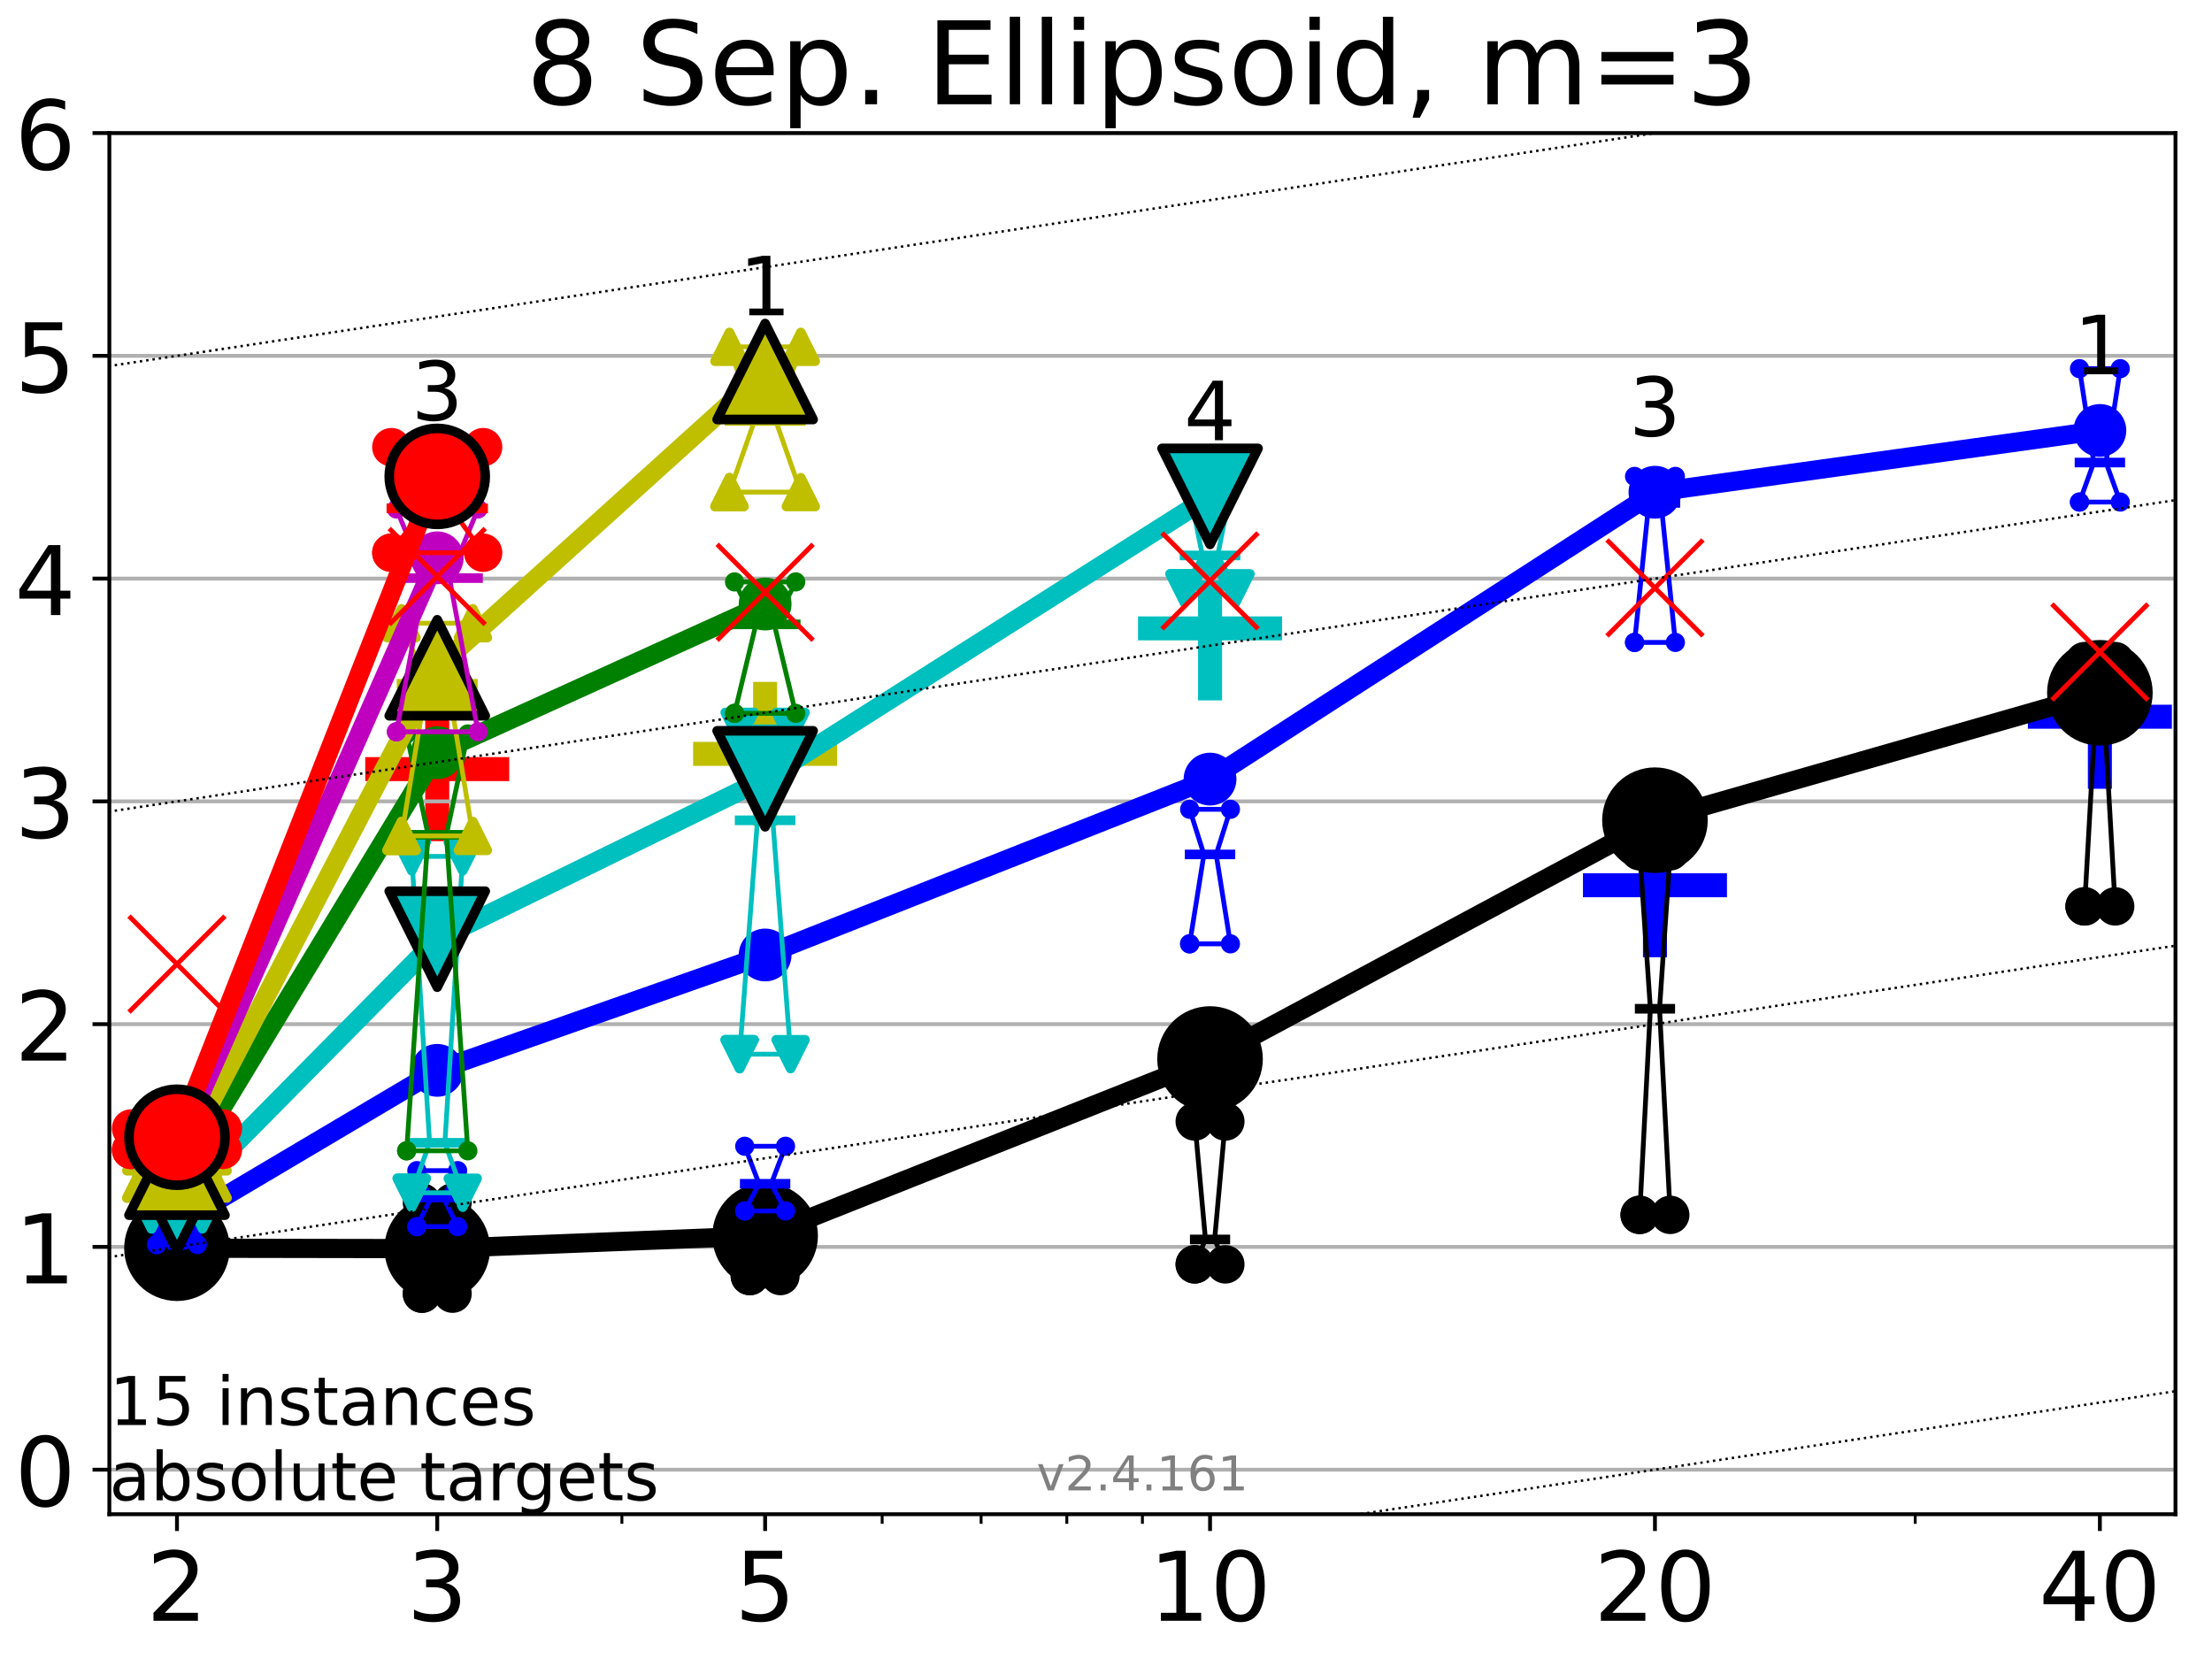 <?xml version="1.0" encoding="utf-8" standalone="no"?>
<!DOCTYPE svg PUBLIC "-//W3C//DTD SVG 1.1//EN"
  "http://www.w3.org/Graphics/SVG/1.1/DTD/svg11.dtd">
<!-- Created with matplotlib (https://matplotlib.org/) -->
<svg height="345.6pt" version="1.1" viewBox="0 0 460.8 345.6" width="460.8pt" xmlns="http://www.w3.org/2000/svg" xmlns:xlink="http://www.w3.org/1999/xlink">
 <defs>
  <style type="text/css">*{stroke-linecap:butt;stroke-linejoin:round;}</style>
 </defs>
 <g id="figure_1">
  <g id="patch_1">
   <path d="M 0 345.6 
L 460.8 345.6 
L 460.8 0 
L 0 0 
z
" style="fill:#ffffff;"/>
  </g>
  <g id="axes_1">
   <g id="patch_2">
    <path d="M 22.78 315.44 
L 453.192 315.44 
L 453.192 27.72 
L 22.78 27.72 
z
" style="fill:#ffffff;"/>
   </g>
   <g id="line2d_1">
    <defs>
     <path d="M -15 0 
L 15 0 
M 0 15 
L 0 -15 
" id="m5d09336991" style="stroke:#0000ff;stroke-width:5;"/>
    </defs>
    <g clip-path="url(#p86f7ed0061)">
     <use style="fill:#0000ff;stroke:#0000ff;stroke-width:5;" x="437.443" xlink:href="#m5d09336991" y="149.309"/>
    </g>
   </g>
   <g id="line2d_2">
    <defs>
     <path d="M -15 0 
L 15 0 
M 0 15 
L 0 -15 
" id="m2b67928c17" style="stroke:#00bfbf;stroke-width:5;"/>
    </defs>
    <g clip-path="url(#p86f7ed0061)">
     <use style="fill:#00bfbf;stroke:#00bfbf;stroke-width:5;" x="252.074" xlink:href="#m2b67928c17" y="130.905"/>
    </g>
   </g>
   <g id="line2d_3">
    <g clip-path="url(#p86f7ed0061)">
     <use style="fill:#0000ff;stroke:#0000ff;stroke-width:5;" x="344.758" xlink:href="#m5d09336991" y="184.413"/>
    </g>
   </g>
   <g id="line2d_4">
    <defs>
     <path d="M -15 0 
L 15 0 
M 0 15 
L 0 -15 
" id="m03b03f1e94" style="stroke:#bfbf00;stroke-width:5;"/>
    </defs>
    <g clip-path="url(#p86f7ed0061)">
     <use style="fill:#bfbf00;stroke:#bfbf00;stroke-width:5;" x="159.39" xlink:href="#m03b03f1e94" y="157.048"/>
    </g>
   </g>
   <g id="line2d_5">
    <defs>
     <path d="M -15 0 
L 15 0 
M 0 15 
L 0 -15 
" id="m6296ca45b5" style="stroke:#ff0000;stroke-width:5;"/>
    </defs>
    <g clip-path="url(#p86f7ed0061)">
     <use style="fill:#ff0000;stroke:#ff0000;stroke-width:5;" x="91.085" xlink:href="#m6296ca45b5" y="160.221"/>
    </g>
   </g>
   <g id="matplotlib.axis_1">
    <g id="xtick_1">
     <g id="line2d_6">
      <defs>
       <path d="M 0 0 
L 0 3.5 
" id="m3206b3cbf8" style="stroke:#000000;stroke-width:0.8;"/>
      </defs>
      <g>
       <use style="stroke:#000000;stroke-width:0.8;" x="36.868" xlink:href="#m3206b3cbf8" y="315.44"/>
      </g>
     </g>
     <g id="text_1">
      <!-- 2 -->
      <g transform="translate(30.506 337.637)scale(0.2 -0.2)">
       <defs>
        <path d="M 19.188 8.297 
L 53.609 8.297 
L 53.609 0 
L 7.328 0 
L 7.328 8.297 
Q 12.938 14.109 22.625 23.891 
Q 32.328 33.688 34.812 36.531 
Q 39.547 41.844 41.422 45.531 
Q 43.312 49.219 43.312 52.781 
Q 43.312 58.594 39.234 62.25 
Q 35.156 65.922 28.609 65.922 
Q 23.969 65.922 18.812 64.312 
Q 13.672 62.703 7.812 59.422 
L 7.812 69.391 
Q 13.766 71.781 18.938 73 
Q 24.125 74.219 28.422 74.219 
Q 39.75 74.219 46.484 68.547 
Q 53.219 62.891 53.219 53.422 
Q 53.219 48.922 51.531 44.891 
Q 49.859 40.875 45.406 35.406 
Q 44.188 33.984 37.641 27.219 
Q 31.109 20.453 19.188 8.297 
z
" id="DejaVuSans-50"/>
       </defs>
       <use xlink:href="#DejaVuSans-50"/>
      </g>
     </g>
    </g>
    <g id="xtick_2">
     <g id="line2d_7">
      <g>
       <use style="stroke:#000000;stroke-width:0.8;" x="91.085" xlink:href="#m3206b3cbf8" y="315.44"/>
      </g>
     </g>
     <g id="text_2">
      <!-- 3 -->
      <g transform="translate(84.723 337.637)scale(0.2 -0.2)">
       <defs>
        <path d="M 40.578 39.312 
Q 47.656 37.797 51.625 33 
Q 55.609 28.219 55.609 21.188 
Q 55.609 10.406 48.188 4.484 
Q 40.766 -1.422 27.094 -1.422 
Q 22.516 -1.422 17.656 -0.516 
Q 12.797 0.391 7.625 2.203 
L 7.625 11.719 
Q 11.719 9.328 16.594 8.109 
Q 21.484 6.891 26.812 6.891 
Q 36.078 6.891 40.938 10.547 
Q 45.797 14.203 45.797 21.188 
Q 45.797 27.641 41.281 31.266 
Q 36.766 34.906 28.719 34.906 
L 20.219 34.906 
L 20.219 43.016 
L 29.109 43.016 
Q 36.375 43.016 40.234 45.922 
Q 44.094 48.828 44.094 54.297 
Q 44.094 59.906 40.109 62.906 
Q 36.141 65.922 28.719 65.922 
Q 24.656 65.922 20.016 65.031 
Q 15.375 64.156 9.812 62.312 
L 9.812 71.094 
Q 15.438 72.656 20.344 73.438 
Q 25.25 74.219 29.594 74.219 
Q 40.828 74.219 47.359 69.109 
Q 53.906 64.016 53.906 55.328 
Q 53.906 49.266 50.438 45.094 
Q 46.969 40.922 40.578 39.312 
z
" id="DejaVuSans-51"/>
       </defs>
       <use xlink:href="#DejaVuSans-51"/>
      </g>
     </g>
    </g>
    <g id="xtick_3">
     <g id="line2d_8">
      <g>
       <use style="stroke:#000000;stroke-width:0.8;" x="159.39" xlink:href="#m3206b3cbf8" y="315.44"/>
      </g>
     </g>
     <g id="text_3">
      <!-- 5 -->
      <g transform="translate(153.028 337.637)scale(0.2 -0.2)">
       <defs>
        <path d="M 10.797 72.906 
L 49.516 72.906 
L 49.516 64.594 
L 19.828 64.594 
L 19.828 46.734 
Q 21.969 47.469 24.109 47.828 
Q 26.266 48.188 28.422 48.188 
Q 40.625 48.188 47.75 41.5 
Q 54.891 34.812 54.891 23.391 
Q 54.891 11.625 47.562 5.094 
Q 40.234 -1.422 26.906 -1.422 
Q 22.312 -1.422 17.547 -0.641 
Q 12.797 0.141 7.719 1.703 
L 7.719 11.625 
Q 12.109 9.234 16.797 8.062 
Q 21.484 6.891 26.703 6.891 
Q 35.156 6.891 40.078 11.328 
Q 45.016 15.766 45.016 23.391 
Q 45.016 31 40.078 35.438 
Q 35.156 39.891 26.703 39.891 
Q 22.75 39.891 18.812 39.016 
Q 14.891 38.141 10.797 36.281 
z
" id="DejaVuSans-53"/>
       </defs>
       <use xlink:href="#DejaVuSans-53"/>
      </g>
     </g>
    </g>
    <g id="xtick_4">
     <g id="line2d_9">
      <g>
       <use style="stroke:#000000;stroke-width:0.8;" x="252.074" xlink:href="#m3206b3cbf8" y="315.44"/>
      </g>
     </g>
     <g id="text_4">
      <!-- 10 -->
      <g transform="translate(239.349 337.637)scale(0.2 -0.2)">
       <defs>
        <path d="M 12.406 8.297 
L 28.516 8.297 
L 28.516 63.922 
L 10.984 60.406 
L 10.984 69.391 
L 28.422 72.906 
L 38.281 72.906 
L 38.281 8.297 
L 54.391 8.297 
L 54.391 0 
L 12.406 0 
z
" id="DejaVuSans-49"/>
        <path d="M 31.781 66.406 
Q 24.172 66.406 20.328 58.906 
Q 16.5 51.422 16.5 36.375 
Q 16.5 21.391 20.328 13.891 
Q 24.172 6.391 31.781 6.391 
Q 39.453 6.391 43.281 13.891 
Q 47.125 21.391 47.125 36.375 
Q 47.125 51.422 43.281 58.906 
Q 39.453 66.406 31.781 66.406 
z
M 31.781 74.219 
Q 44.047 74.219 50.516 64.516 
Q 56.984 54.828 56.984 36.375 
Q 56.984 17.969 50.516 8.266 
Q 44.047 -1.422 31.781 -1.422 
Q 19.531 -1.422 13.062 8.266 
Q 6.594 17.969 6.594 36.375 
Q 6.594 54.828 13.062 64.516 
Q 19.531 74.219 31.781 74.219 
z
" id="DejaVuSans-48"/>
       </defs>
       <use xlink:href="#DejaVuSans-49"/>
       <use x="63.623" xlink:href="#DejaVuSans-48"/>
      </g>
     </g>
    </g>
    <g id="xtick_5">
     <g id="line2d_10">
      <g>
       <use style="stroke:#000000;stroke-width:0.8;" x="344.758" xlink:href="#m3206b3cbf8" y="315.44"/>
      </g>
     </g>
     <g id="text_5">
      <!-- 20 -->
      <g transform="translate(332.033 337.637)scale(0.2 -0.2)">
       <use xlink:href="#DejaVuSans-50"/>
       <use x="63.623" xlink:href="#DejaVuSans-48"/>
      </g>
     </g>
    </g>
    <g id="xtick_6">
     <g id="line2d_11">
      <g>
       <use style="stroke:#000000;stroke-width:0.8;" x="437.443" xlink:href="#m3206b3cbf8" y="315.44"/>
      </g>
     </g>
     <g id="text_6">
      <!-- 40 -->
      <g transform="translate(424.718 337.637)scale(0.2 -0.2)">
       <defs>
        <path d="M 37.797 64.312 
L 12.891 25.391 
L 37.797 25.391 
z
M 35.203 72.906 
L 47.609 72.906 
L 47.609 25.391 
L 58.016 25.391 
L 58.016 17.188 
L 47.609 17.188 
L 47.609 0 
L 37.797 0 
L 37.797 17.188 
L 4.891 17.188 
L 4.891 26.703 
z
" id="DejaVuSans-52"/>
       </defs>
       <use xlink:href="#DejaVuSans-52"/>
       <use x="63.623" xlink:href="#DejaVuSans-48"/>
      </g>
     </g>
    </g>
    <g id="xtick_7">
     <g id="line2d_12">
      <defs>
       <path d="M 0 0 
L 0 2 
" id="m47a8c83d89" style="stroke:#000000;stroke-width:0.6;"/>
      </defs>
      <g>
       <use style="stroke:#000000;stroke-width:0.6;" x="129.552" xlink:href="#m47a8c83d89" y="315.44"/>
      </g>
     </g>
    </g>
    <g id="xtick_8">
     <g id="line2d_13">
      <g>
       <use style="stroke:#000000;stroke-width:0.6;" x="183.769" xlink:href="#m47a8c83d89" y="315.44"/>
      </g>
     </g>
    </g>
    <g id="xtick_9">
     <g id="line2d_14">
      <g>
       <use style="stroke:#000000;stroke-width:0.6;" x="204.381" xlink:href="#m47a8c83d89" y="315.44"/>
      </g>
     </g>
    </g>
    <g id="xtick_10">
     <g id="line2d_15">
      <g>
       <use style="stroke:#000000;stroke-width:0.6;" x="222.237" xlink:href="#m47a8c83d89" y="315.44"/>
      </g>
     </g>
    </g>
    <g id="xtick_11">
     <g id="line2d_16">
      <g>
       <use style="stroke:#000000;stroke-width:0.6;" x="237.986" xlink:href="#m47a8c83d89" y="315.44"/>
      </g>
     </g>
    </g>
    <g id="xtick_12">
     <g id="line2d_17">
      <g>
       <use style="stroke:#000000;stroke-width:0.6;" x="398.975" xlink:href="#m47a8c83d89" y="315.44"/>
      </g>
     </g>
    </g>
   </g>
   <g id="matplotlib.axis_2">
    <g id="ytick_1">
     <g id="line2d_18">
      <path clip-path="url(#p86f7ed0061)" d="M 22.78 306.159 
L 453.192 306.159 
" style="fill:none;stroke:#b0b0b0;stroke-linecap:square;stroke-width:0.8;"/>
     </g>
     <g id="line2d_19">
      <defs>
       <path d="M 0 0 
L -3.5 0 
" id="m7be957bbd1" style="stroke:#000000;stroke-width:0.8;"/>
      </defs>
      <g>
       <use style="stroke:#000000;stroke-width:0.8;" x="22.78" xlink:href="#m7be957bbd1" y="306.159"/>
      </g>
     </g>
     <g id="text_7">
      <!-- 0 -->
      <g transform="translate(3.055 313.757)scale(0.2 -0.2)">
       <use xlink:href="#DejaVuSans-48"/>
      </g>
     </g>
    </g>
    <g id="ytick_2">
     <g id="line2d_20">
      <path clip-path="url(#p86f7ed0061)" d="M 22.78 259.752 
L 453.192 259.752 
" style="fill:none;stroke:#b0b0b0;stroke-linecap:square;stroke-width:0.8;"/>
     </g>
     <g id="line2d_21">
      <g>
       <use style="stroke:#000000;stroke-width:0.8;" x="22.78" xlink:href="#m7be957bbd1" y="259.752"/>
      </g>
     </g>
     <g id="text_8">
      <!-- 1 -->
      <g transform="translate(3.055 267.351)scale(0.2 -0.2)">
       <use xlink:href="#DejaVuSans-49"/>
      </g>
     </g>
    </g>
    <g id="ytick_3">
     <g id="line2d_22">
      <path clip-path="url(#p86f7ed0061)" d="M 22.78 213.346 
L 453.192 213.346 
" style="fill:none;stroke:#b0b0b0;stroke-linecap:square;stroke-width:0.8;"/>
     </g>
     <g id="line2d_23">
      <g>
       <use style="stroke:#000000;stroke-width:0.8;" x="22.78" xlink:href="#m7be957bbd1" y="213.346"/>
      </g>
     </g>
     <g id="text_9">
      <!-- 2 -->
      <g transform="translate(3.055 220.944)scale(0.2 -0.2)">
       <use xlink:href="#DejaVuSans-50"/>
      </g>
     </g>
    </g>
    <g id="ytick_4">
     <g id="line2d_24">
      <path clip-path="url(#p86f7ed0061)" d="M 22.78 166.939 
L 453.192 166.939 
" style="fill:none;stroke:#b0b0b0;stroke-linecap:square;stroke-width:0.8;"/>
     </g>
     <g id="line2d_25">
      <g>
       <use style="stroke:#000000;stroke-width:0.8;" x="22.78" xlink:href="#m7be957bbd1" y="166.939"/>
      </g>
     </g>
     <g id="text_10">
      <!-- 3 -->
      <g transform="translate(3.055 174.538)scale(0.2 -0.2)">
       <use xlink:href="#DejaVuSans-51"/>
      </g>
     </g>
    </g>
    <g id="ytick_5">
     <g id="line2d_26">
      <path clip-path="url(#p86f7ed0061)" d="M 22.78 120.533 
L 453.192 120.533 
" style="fill:none;stroke:#b0b0b0;stroke-linecap:square;stroke-width:0.8;"/>
     </g>
     <g id="line2d_27">
      <g>
       <use style="stroke:#000000;stroke-width:0.8;" x="22.78" xlink:href="#m7be957bbd1" y="120.533"/>
      </g>
     </g>
     <g id="text_11">
      <!-- 4 -->
      <g transform="translate(3.055 128.131)scale(0.2 -0.2)">
       <use xlink:href="#DejaVuSans-52"/>
      </g>
     </g>
    </g>
    <g id="ytick_6">
     <g id="line2d_28">
      <path clip-path="url(#p86f7ed0061)" d="M 22.78 74.126 
L 453.192 74.126 
" style="fill:none;stroke:#b0b0b0;stroke-linecap:square;stroke-width:0.8;"/>
     </g>
     <g id="line2d_29">
      <g>
       <use style="stroke:#000000;stroke-width:0.8;" x="22.78" xlink:href="#m7be957bbd1" y="74.126"/>
      </g>
     </g>
     <g id="text_12">
      <!-- 5 -->
      <g transform="translate(3.055 81.725)scale(0.2 -0.2)">
       <use xlink:href="#DejaVuSans-53"/>
      </g>
     </g>
    </g>
    <g id="ytick_7">
     <g id="line2d_30">
      <path clip-path="url(#p86f7ed0061)" d="M 22.78 27.72 
L 453.192 27.72 
" style="fill:none;stroke:#b0b0b0;stroke-linecap:square;stroke-width:0.8;"/>
     </g>
     <g id="line2d_31">
      <g>
       <use style="stroke:#000000;stroke-width:0.8;" x="22.78" xlink:href="#m7be957bbd1" y="27.72"/>
      </g>
     </g>
     <g id="text_13">
      <!-- 6 -->
      <g transform="translate(3.055 35.318)scale(0.2 -0.2)">
       <defs>
        <path d="M 33.016 40.375 
Q 26.375 40.375 22.484 35.828 
Q 18.609 31.297 18.609 23.391 
Q 18.609 15.531 22.484 10.953 
Q 26.375 6.391 33.016 6.391 
Q 39.656 6.391 43.531 10.953 
Q 47.406 15.531 47.406 23.391 
Q 47.406 31.297 43.531 35.828 
Q 39.656 40.375 33.016 40.375 
z
M 52.594 71.297 
L 52.594 62.312 
Q 48.875 64.062 45.094 64.984 
Q 41.312 65.922 37.594 65.922 
Q 27.828 65.922 22.672 59.328 
Q 17.531 52.734 16.797 39.406 
Q 19.672 43.656 24.016 45.922 
Q 28.375 48.188 33.594 48.188 
Q 44.578 48.188 50.953 41.516 
Q 57.328 34.859 57.328 23.391 
Q 57.328 12.156 50.688 5.359 
Q 44.047 -1.422 33.016 -1.422 
Q 20.359 -1.422 13.672 8.266 
Q 6.984 17.969 6.984 36.375 
Q 6.984 53.656 15.188 63.938 
Q 23.391 74.219 37.203 74.219 
Q 40.922 74.219 44.703 73.484 
Q 48.484 72.75 52.594 71.297 
z
" id="DejaVuSans-54"/>
       </defs>
       <use xlink:href="#DejaVuSans-54"/>
      </g>
     </g>
    </g>
   </g>
   <g id="line2d_32">
    <path clip-path="url(#p86f7ed0061)" d="M 33.682 264.25 
L 35.912 259.752 
L 33.682 257.831 
L 40.054 257.831 
L 37.824 259.752 
L 40.054 264.25 
L 33.682 264.25 
" style="fill:none;stroke:#000000;stroke-linecap:square;"/>
   </g>
   <g id="line2d_33">
    <path clip-path="url(#p86f7ed0061)" d="M 33.682 264.25 
L 40.054 264.25 
L 40.054 257.831 
L 33.682 257.831 
L 33.682 264.25 
" style="fill:none;"/>
    <defs>
     <path d="M 0 3 
C 0.796 3 1.559 2.684 2.121 2.121 
C 2.684 1.559 3 0.796 3 0 
C 3 -0.796 2.684 -1.559 2.121 -2.121 
C 1.559 -2.684 0.796 -3 0 -3 
C -0.796 -3 -1.559 -2.684 -2.121 -2.121 
C -2.684 -1.559 -3 -0.796 -3 0 
C -3 0.796 -2.684 1.559 -2.121 2.121 
C -1.559 2.684 -0.796 3 0 3 
z
" id="mae77153f99" style="stroke:#000000;stroke-width:2;"/>
    </defs>
    <g clip-path="url(#p86f7ed0061)">
     <use style="stroke:#000000;stroke-width:2;" x="33.682" xlink:href="#mae77153f99" y="264.25"/>
     <use style="stroke:#000000;stroke-width:2;" x="40.054" xlink:href="#mae77153f99" y="264.25"/>
     <use style="stroke:#000000;stroke-width:2;" x="40.054" xlink:href="#mae77153f99" y="257.831"/>
     <use style="stroke:#000000;stroke-width:2;" x="33.682" xlink:href="#mae77153f99" y="257.831"/>
     <use style="stroke:#000000;stroke-width:2;" x="33.682" xlink:href="#mae77153f99" y="264.25"/>
    </g>
   </g>
   <g id="line2d_34">
    <path clip-path="url(#p86f7ed0061)" d="M 33.682 259.752 
L 40.054 259.752 
" style="fill:none;stroke:#000000;stroke-linecap:square;stroke-width:2;"/>
   </g>
   <g id="line2d_35">
    <path clip-path="url(#p86f7ed0061)" d="M 87.899 269.495 
L 90.129 266.003 
L 87.899 250.491 
L 94.271 250.491 
L 92.041 266.003 
L 94.271 269.495 
L 87.899 269.495 
" style="fill:none;stroke:#000000;stroke-linecap:square;"/>
   </g>
   <g id="line2d_36">
    <path clip-path="url(#p86f7ed0061)" d="M 87.899 269.495 
L 94.271 269.495 
L 94.271 250.491 
L 87.899 250.491 
L 87.899 269.495 
" style="fill:none;"/>
    <g clip-path="url(#p86f7ed0061)">
     <use style="stroke:#000000;stroke-width:2;" x="87.899" xlink:href="#mae77153f99" y="269.495"/>
     <use style="stroke:#000000;stroke-width:2;" x="94.271" xlink:href="#mae77153f99" y="269.495"/>
     <use style="stroke:#000000;stroke-width:2;" x="94.271" xlink:href="#mae77153f99" y="250.491"/>
     <use style="stroke:#000000;stroke-width:2;" x="87.899" xlink:href="#mae77153f99" y="250.491"/>
     <use style="stroke:#000000;stroke-width:2;" x="87.899" xlink:href="#mae77153f99" y="269.495"/>
    </g>
   </g>
   <g id="line2d_37">
    <path clip-path="url(#p86f7ed0061)" d="M 87.899 266.003 
L 94.271 266.003 
" style="fill:none;stroke:#000000;stroke-linecap:square;stroke-width:2;"/>
   </g>
   <g id="line2d_38">
    <path clip-path="url(#p86f7ed0061)" d="M 156.204 265.821 
L 158.434 257.468 
L 156.204 253.115 
L 162.576 253.115 
L 160.346 257.468 
L 162.576 265.821 
L 156.204 265.821 
" style="fill:none;stroke:#000000;stroke-linecap:square;"/>
   </g>
   <g id="line2d_39">
    <path clip-path="url(#p86f7ed0061)" d="M 156.204 265.821 
L 162.576 265.821 
L 162.576 253.115 
L 156.204 253.115 
L 156.204 265.821 
" style="fill:none;"/>
    <g clip-path="url(#p86f7ed0061)">
     <use style="stroke:#000000;stroke-width:2;" x="156.204" xlink:href="#mae77153f99" y="265.821"/>
     <use style="stroke:#000000;stroke-width:2;" x="162.576" xlink:href="#mae77153f99" y="265.821"/>
     <use style="stroke:#000000;stroke-width:2;" x="162.576" xlink:href="#mae77153f99" y="253.115"/>
     <use style="stroke:#000000;stroke-width:2;" x="156.204" xlink:href="#mae77153f99" y="253.115"/>
     <use style="stroke:#000000;stroke-width:2;" x="156.204" xlink:href="#mae77153f99" y="265.821"/>
    </g>
   </g>
   <g id="line2d_40">
    <path clip-path="url(#p86f7ed0061)" d="M 156.204 257.468 
L 162.576 257.468 
" style="fill:none;stroke:#000000;stroke-linecap:square;stroke-width:2;"/>
   </g>
   <g id="line2d_41">
    <path clip-path="url(#p86f7ed0061)" d="M 248.888 263.387 
L 251.118 258.201 
L 248.888 233.631 
L 255.26 233.631 
L 253.03 258.201 
L 255.26 263.387 
L 248.888 263.387 
" style="fill:none;stroke:#000000;stroke-linecap:square;"/>
   </g>
   <g id="line2d_42">
    <path clip-path="url(#p86f7ed0061)" d="M 248.888 263.387 
L 255.26 263.387 
L 255.26 233.631 
L 248.888 233.631 
L 248.888 263.387 
" style="fill:none;"/>
    <g clip-path="url(#p86f7ed0061)">
     <use style="stroke:#000000;stroke-width:2;" x="248.888" xlink:href="#mae77153f99" y="263.387"/>
     <use style="stroke:#000000;stroke-width:2;" x="255.26" xlink:href="#mae77153f99" y="263.387"/>
     <use style="stroke:#000000;stroke-width:2;" x="255.26" xlink:href="#mae77153f99" y="233.631"/>
     <use style="stroke:#000000;stroke-width:2;" x="248.888" xlink:href="#mae77153f99" y="233.631"/>
     <use style="stroke:#000000;stroke-width:2;" x="248.888" xlink:href="#mae77153f99" y="263.387"/>
    </g>
   </g>
   <g id="line2d_43">
    <path clip-path="url(#p86f7ed0061)" d="M 248.888 258.201 
L 255.26 258.201 
" style="fill:none;stroke:#000000;stroke-linecap:square;stroke-width:2;"/>
   </g>
   <g id="line2d_44">
    <path clip-path="url(#p86f7ed0061)" d="M 341.572 253.079 
L 343.803 210.139 
L 341.572 177.341 
L 347.945 177.341 
L 345.714 210.139 
L 347.945 253.079 
L 341.572 253.079 
" style="fill:none;stroke:#000000;stroke-linecap:square;"/>
   </g>
   <g id="line2d_45">
    <path clip-path="url(#p86f7ed0061)" d="M 341.572 253.079 
L 347.945 253.079 
L 347.945 177.341 
L 341.572 177.341 
L 341.572 253.079 
" style="fill:none;"/>
    <g clip-path="url(#p86f7ed0061)">
     <use style="stroke:#000000;stroke-width:2;" x="341.572" xlink:href="#mae77153f99" y="253.079"/>
     <use style="stroke:#000000;stroke-width:2;" x="347.945" xlink:href="#mae77153f99" y="253.079"/>
     <use style="stroke:#000000;stroke-width:2;" x="347.945" xlink:href="#mae77153f99" y="177.341"/>
     <use style="stroke:#000000;stroke-width:2;" x="341.572" xlink:href="#mae77153f99" y="177.341"/>
     <use style="stroke:#000000;stroke-width:2;" x="341.572" xlink:href="#mae77153f99" y="253.079"/>
    </g>
   </g>
   <g id="line2d_46">
    <path clip-path="url(#p86f7ed0061)" d="M 341.572 210.139 
L 347.945 210.139 
" style="fill:none;stroke:#000000;stroke-linecap:square;stroke-width:2;"/>
   </g>
   <g id="line2d_47">
    <path clip-path="url(#p86f7ed0061)" d="M 434.257 188.817 
L 436.487 149.334 
L 434.257 137.722 
L 440.629 137.722 
L 438.398 149.334 
L 440.629 188.817 
L 434.257 188.817 
" style="fill:none;stroke:#000000;stroke-linecap:square;"/>
   </g>
   <g id="line2d_48">
    <path clip-path="url(#p86f7ed0061)" d="M 434.257 188.817 
L 440.629 188.817 
L 440.629 137.722 
L 434.257 137.722 
L 434.257 188.817 
" style="fill:none;"/>
    <g clip-path="url(#p86f7ed0061)">
     <use style="stroke:#000000;stroke-width:2;" x="434.257" xlink:href="#mae77153f99" y="188.817"/>
     <use style="stroke:#000000;stroke-width:2;" x="440.629" xlink:href="#mae77153f99" y="188.817"/>
     <use style="stroke:#000000;stroke-width:2;" x="440.629" xlink:href="#mae77153f99" y="137.722"/>
     <use style="stroke:#000000;stroke-width:2;" x="434.257" xlink:href="#mae77153f99" y="137.722"/>
     <use style="stroke:#000000;stroke-width:2;" x="434.257" xlink:href="#mae77153f99" y="188.817"/>
    </g>
   </g>
   <g id="line2d_49">
    <path clip-path="url(#p86f7ed0061)" d="M 434.257 149.334 
L 440.629 149.334 
" style="fill:none;stroke:#000000;stroke-linecap:square;stroke-width:2;"/>
   </g>
   <g id="line2d_50">
    <path clip-path="url(#p86f7ed0061)" d="M 36.868 260.023 
L 91.085 260.114 
" style="fill:none;stroke:#000000;stroke-linecap:square;stroke-width:4;"/>
   </g>
   <g id="line2d_51">
    <path clip-path="url(#p86f7ed0061)" d="M 91.085 260.114 
L 159.39 257.42 
" style="fill:none;stroke:#000000;stroke-linecap:square;stroke-width:4;"/>
   </g>
   <g id="line2d_52">
    <path clip-path="url(#p86f7ed0061)" d="M 159.39 257.42 
L 252.074 220.611 
" style="fill:none;stroke:#000000;stroke-linecap:square;stroke-width:4;"/>
   </g>
   <g id="line2d_53">
    <path clip-path="url(#p86f7ed0061)" d="M 252.074 220.611 
L 344.758 170.863 
" style="fill:none;stroke:#000000;stroke-linecap:square;stroke-width:4;"/>
   </g>
   <g id="line2d_54">
    <path clip-path="url(#p86f7ed0061)" d="M 344.758 170.863 
L 437.443 144.322 
" style="fill:none;stroke:#000000;stroke-linecap:square;stroke-width:4;"/>
   </g>
   <g id="line2d_55">
    <path clip-path="url(#p86f7ed0061)" d="M 36.868 260.023 
L 91.085 260.114 
L 159.39 257.42 
L 252.074 220.611 
L 344.758 170.863 
L 437.443 144.322 
" style="fill:none;"/>
    <defs>
     <path d="M 0 10 
C 2.652 10 5.196 8.946 7.071 7.071 
C 8.946 5.196 10 2.652 10 0 
C 10 -2.652 8.946 -5.196 7.071 -7.071 
C 5.196 -8.946 2.652 -10 0 -10 
C -2.652 -10 -5.196 -8.946 -7.071 -7.071 
C -8.946 -5.196 -10 -2.652 -10 0 
C -10 2.652 -8.946 5.196 -7.071 7.071 
C -5.196 8.946 -2.652 10 0 10 
z
" id="m568a8f74e7" style="stroke:#000000;stroke-width:2;"/>
    </defs>
    <g clip-path="url(#p86f7ed0061)">
     <use style="stroke:#000000;stroke-width:2;" x="36.868" xlink:href="#m568a8f74e7" y="260.023"/>
     <use style="stroke:#000000;stroke-width:2;" x="91.085" xlink:href="#m568a8f74e7" y="260.114"/>
     <use style="stroke:#000000;stroke-width:2;" x="159.39" xlink:href="#m568a8f74e7" y="257.42"/>
     <use style="stroke:#000000;stroke-width:2;" x="252.074" xlink:href="#m568a8f74e7" y="220.611"/>
     <use style="stroke:#000000;stroke-width:2;" x="344.758" xlink:href="#m568a8f74e7" y="170.863"/>
     <use style="stroke:#000000;stroke-width:2;" x="437.443" xlink:href="#m568a8f74e7" y="144.322"/>
    </g>
   </g>
   <g id="line2d_56">
    <path clip-path="url(#p86f7ed0061)" d="M 32.62 259.255 
L 35.594 254.465 
L 32.62 251.919 
L 41.116 251.919 
L 38.143 254.465 
L 41.116 259.255 
L 32.62 259.255 
" style="fill:none;stroke:#0000ff;stroke-linecap:square;"/>
   </g>
   <g id="line2d_57">
    <path clip-path="url(#p86f7ed0061)" d="M 32.62 259.255 
L 41.116 259.255 
L 41.116 251.919 
L 32.62 251.919 
L 32.62 259.255 
" style="fill:none;"/>
    <defs>
     <path d="M 0 1.5 
C 0.398 1.5 0.779 1.342 1.061 1.061 
C 1.342 0.779 1.5 0.398 1.5 0 
C 1.5 -0.398 1.342 -0.779 1.061 -1.061 
C 0.779 -1.342 0.398 -1.5 0 -1.5 
C -0.398 -1.5 -0.779 -1.342 -1.061 -1.061 
C -1.342 -0.779 -1.5 -0.398 -1.5 0 
C -1.5 0.398 -1.342 0.779 -1.061 1.061 
C -0.779 1.342 -0.398 1.5 0 1.5 
z
" id="m17afcb8339" style="stroke:#0000ff;"/>
    </defs>
    <g clip-path="url(#p86f7ed0061)">
     <use style="fill:#0000ff;stroke:#0000ff;" x="32.62" xlink:href="#m17afcb8339" y="259.255"/>
     <use style="fill:#0000ff;stroke:#0000ff;" x="41.116" xlink:href="#m17afcb8339" y="259.255"/>
     <use style="fill:#0000ff;stroke:#0000ff;" x="41.116" xlink:href="#m17afcb8339" y="251.919"/>
     <use style="fill:#0000ff;stroke:#0000ff;" x="32.62" xlink:href="#m17afcb8339" y="251.919"/>
     <use style="fill:#0000ff;stroke:#0000ff;" x="32.62" xlink:href="#m17afcb8339" y="259.255"/>
    </g>
   </g>
   <g id="line2d_58">
    <path clip-path="url(#p86f7ed0061)" d="M 32.62 254.465 
L 41.116 254.465 
" style="fill:none;stroke:#0000ff;stroke-linecap:square;stroke-width:2;"/>
   </g>
   <g id="line2d_59">
    <path clip-path="url(#p86f7ed0061)" d="M 86.837 255.526 
L 89.811 249.457 
L 86.837 243.862 
L 95.333 243.862 
L 92.359 249.457 
L 95.333 255.526 
L 86.837 255.526 
" style="fill:none;stroke:#0000ff;stroke-linecap:square;"/>
   </g>
   <g id="line2d_60">
    <path clip-path="url(#p86f7ed0061)" d="M 86.837 255.526 
L 95.333 255.526 
L 95.333 243.862 
L 86.837 243.862 
L 86.837 255.526 
" style="fill:none;"/>
    <g clip-path="url(#p86f7ed0061)">
     <use style="fill:#0000ff;stroke:#0000ff;" x="86.837" xlink:href="#m17afcb8339" y="255.526"/>
     <use style="fill:#0000ff;stroke:#0000ff;" x="95.333" xlink:href="#m17afcb8339" y="255.526"/>
     <use style="fill:#0000ff;stroke:#0000ff;" x="95.333" xlink:href="#m17afcb8339" y="243.862"/>
     <use style="fill:#0000ff;stroke:#0000ff;" x="86.837" xlink:href="#m17afcb8339" y="243.862"/>
     <use style="fill:#0000ff;stroke:#0000ff;" x="86.837" xlink:href="#m17afcb8339" y="255.526"/>
    </g>
   </g>
   <g id="line2d_61">
    <path clip-path="url(#p86f7ed0061)" d="M 86.837 249.457 
L 95.333 249.457 
" style="fill:none;stroke:#0000ff;stroke-linecap:square;stroke-width:2;"/>
   </g>
   <g id="line2d_62">
    <path clip-path="url(#p86f7ed0061)" d="M 155.142 252.264 
L 158.116 246.605 
L 155.142 238.786 
L 163.638 238.786 
L 160.665 246.605 
L 163.638 252.264 
L 155.142 252.264 
" style="fill:none;stroke:#0000ff;stroke-linecap:square;"/>
   </g>
   <g id="line2d_63">
    <path clip-path="url(#p86f7ed0061)" d="M 155.142 252.264 
L 163.638 252.264 
L 163.638 238.786 
L 155.142 238.786 
L 155.142 252.264 
" style="fill:none;"/>
    <g clip-path="url(#p86f7ed0061)">
     <use style="fill:#0000ff;stroke:#0000ff;" x="155.142" xlink:href="#m17afcb8339" y="252.264"/>
     <use style="fill:#0000ff;stroke:#0000ff;" x="163.638" xlink:href="#m17afcb8339" y="252.264"/>
     <use style="fill:#0000ff;stroke:#0000ff;" x="163.638" xlink:href="#m17afcb8339" y="238.786"/>
     <use style="fill:#0000ff;stroke:#0000ff;" x="155.142" xlink:href="#m17afcb8339" y="238.786"/>
     <use style="fill:#0000ff;stroke:#0000ff;" x="155.142" xlink:href="#m17afcb8339" y="252.264"/>
    </g>
   </g>
   <g id="line2d_64">
    <path clip-path="url(#p86f7ed0061)" d="M 155.142 246.605 
L 163.638 246.605 
" style="fill:none;stroke:#0000ff;stroke-linecap:square;stroke-width:2;"/>
   </g>
   <g id="line2d_65">
    <path clip-path="url(#p86f7ed0061)" d="M 247.826 196.621 
L 250.8 177.991 
L 247.826 168.592 
L 256.322 168.592 
L 253.349 177.991 
L 256.322 196.621 
L 247.826 196.621 
" style="fill:none;stroke:#0000ff;stroke-linecap:square;"/>
   </g>
   <g id="line2d_66">
    <path clip-path="url(#p86f7ed0061)" d="M 247.826 196.621 
L 256.322 196.621 
L 256.322 168.592 
L 247.826 168.592 
L 247.826 196.621 
" style="fill:none;"/>
    <g clip-path="url(#p86f7ed0061)">
     <use style="fill:#0000ff;stroke:#0000ff;" x="247.826" xlink:href="#m17afcb8339" y="196.621"/>
     <use style="fill:#0000ff;stroke:#0000ff;" x="256.322" xlink:href="#m17afcb8339" y="196.621"/>
     <use style="fill:#0000ff;stroke:#0000ff;" x="256.322" xlink:href="#m17afcb8339" y="168.592"/>
     <use style="fill:#0000ff;stroke:#0000ff;" x="247.826" xlink:href="#m17afcb8339" y="168.592"/>
     <use style="fill:#0000ff;stroke:#0000ff;" x="247.826" xlink:href="#m17afcb8339" y="196.621"/>
    </g>
   </g>
   <g id="line2d_67">
    <path clip-path="url(#p86f7ed0061)" d="M 247.826 177.991 
L 256.322 177.991 
" style="fill:none;stroke:#0000ff;stroke-linecap:square;stroke-width:2;"/>
   </g>
   <g id="line2d_68">
    <path clip-path="url(#p86f7ed0061)" d="M 340.51 133.83 
L 343.484 104.763 
L 340.51 99.242 
L 349.007 99.242 
L 346.033 104.763 
L 349.007 133.83 
L 340.51 133.83 
" style="fill:none;stroke:#0000ff;stroke-linecap:square;"/>
   </g>
   <g id="line2d_69">
    <path clip-path="url(#p86f7ed0061)" d="M 340.51 133.83 
L 349.007 133.83 
L 349.007 99.242 
L 340.51 99.242 
L 340.51 133.83 
" style="fill:none;"/>
    <g clip-path="url(#p86f7ed0061)">
     <use style="fill:#0000ff;stroke:#0000ff;" x="340.51" xlink:href="#m17afcb8339" y="133.83"/>
     <use style="fill:#0000ff;stroke:#0000ff;" x="349.007" xlink:href="#m17afcb8339" y="133.83"/>
     <use style="fill:#0000ff;stroke:#0000ff;" x="349.007" xlink:href="#m17afcb8339" y="99.242"/>
     <use style="fill:#0000ff;stroke:#0000ff;" x="340.51" xlink:href="#m17afcb8339" y="99.242"/>
     <use style="fill:#0000ff;stroke:#0000ff;" x="340.51" xlink:href="#m17afcb8339" y="133.83"/>
    </g>
   </g>
   <g id="line2d_70">
    <path clip-path="url(#p86f7ed0061)" d="M 340.51 104.763 
L 349.007 104.763 
" style="fill:none;stroke:#0000ff;stroke-linecap:square;stroke-width:2;"/>
   </g>
   <g id="line2d_71">
    <path clip-path="url(#p86f7ed0061)" d="M 433.195 104.587 
L 436.168 96.357 
L 433.195 76.798 
L 441.691 76.798 
L 438.717 96.357 
L 441.691 104.587 
L 433.195 104.587 
" style="fill:none;stroke:#0000ff;stroke-linecap:square;"/>
   </g>
   <g id="line2d_72">
    <path clip-path="url(#p86f7ed0061)" d="M 433.195 104.587 
L 441.691 104.587 
L 441.691 76.798 
L 433.195 76.798 
L 433.195 104.587 
" style="fill:none;"/>
    <g clip-path="url(#p86f7ed0061)">
     <use style="fill:#0000ff;stroke:#0000ff;" x="433.195" xlink:href="#m17afcb8339" y="104.587"/>
     <use style="fill:#0000ff;stroke:#0000ff;" x="441.691" xlink:href="#m17afcb8339" y="104.587"/>
     <use style="fill:#0000ff;stroke:#0000ff;" x="441.691" xlink:href="#m17afcb8339" y="76.798"/>
     <use style="fill:#0000ff;stroke:#0000ff;" x="433.195" xlink:href="#m17afcb8339" y="76.798"/>
     <use style="fill:#0000ff;stroke:#0000ff;" x="433.195" xlink:href="#m17afcb8339" y="104.587"/>
    </g>
   </g>
   <g id="line2d_73">
    <path clip-path="url(#p86f7ed0061)" d="M 433.195 96.357 
L 441.691 96.357 
" style="fill:none;stroke:#0000ff;stroke-linecap:square;stroke-width:2;"/>
   </g>
   <g id="line2d_74">
    <path clip-path="url(#p86f7ed0061)" d="M 36.868 255.094 
L 91.085 222.973 
" style="fill:none;stroke:#0000ff;stroke-linecap:square;stroke-width:4;"/>
   </g>
   <g id="line2d_75">
    <path clip-path="url(#p86f7ed0061)" d="M 91.085 222.973 
L 159.39 198.94 
" style="fill:none;stroke:#0000ff;stroke-linecap:square;stroke-width:4;"/>
   </g>
   <g id="line2d_76">
    <path clip-path="url(#p86f7ed0061)" d="M 159.39 198.94 
L 252.074 162.3 
" style="fill:none;stroke:#0000ff;stroke-linecap:square;stroke-width:4;"/>
   </g>
   <g id="line2d_77">
    <path clip-path="url(#p86f7ed0061)" d="M 252.074 162.3 
L 344.758 102.541 
" style="fill:none;stroke:#0000ff;stroke-linecap:square;stroke-width:4;"/>
   </g>
   <g id="line2d_78">
    <path clip-path="url(#p86f7ed0061)" d="M 344.758 102.541 
L 437.443 89.672 
" style="fill:none;stroke:#0000ff;stroke-linecap:square;stroke-width:4;"/>
   </g>
   <g id="line2d_79">
    <path clip-path="url(#p86f7ed0061)" d="M 36.868 255.094 
L 91.085 222.973 
L 159.39 198.94 
L 252.074 162.3 
L 344.758 102.541 
L 437.443 89.672 
" style="fill:none;"/>
    <defs>
     <path d="M 0 5 
C 1.326 5 2.598 4.473 3.536 3.536 
C 4.473 2.598 5 1.326 5 0 
C 5 -1.326 4.473 -2.598 3.536 -3.536 
C 2.598 -4.473 1.326 -5 0 -5 
C -1.326 -5 -2.598 -4.473 -3.536 -3.536 
C -4.473 -2.598 -5 -1.326 -5 0 
C -5 1.326 -4.473 2.598 -3.536 3.536 
C -2.598 4.473 -1.326 5 0 5 
z
" id="m90cec29304" style="stroke:#0000ff;"/>
    </defs>
    <g clip-path="url(#p86f7ed0061)">
     <use style="fill:#0000ff;stroke:#0000ff;" x="36.868" xlink:href="#m90cec29304" y="255.094"/>
     <use style="fill:#0000ff;stroke:#0000ff;" x="91.085" xlink:href="#m90cec29304" y="222.973"/>
     <use style="fill:#0000ff;stroke:#0000ff;" x="159.39" xlink:href="#m90cec29304" y="198.94"/>
     <use style="fill:#0000ff;stroke:#0000ff;" x="252.074" xlink:href="#m90cec29304" y="162.3"/>
     <use style="fill:#0000ff;stroke:#0000ff;" x="344.758" xlink:href="#m90cec29304" y="102.541"/>
     <use style="fill:#0000ff;stroke:#0000ff;" x="437.443" xlink:href="#m90cec29304" y="89.672"/>
    </g>
   </g>
   <g id="line2d_80">
    <path clip-path="url(#p86f7ed0061)" d="M 31.558 252.971 
L 35.275 251.58 
L 31.558 247.906 
L 42.178 247.906 
L 38.461 251.58 
L 42.178 252.971 
L 31.558 252.971 
" style="fill:none;stroke:#00bfbf;stroke-linecap:square;"/>
   </g>
   <g id="line2d_81">
    <path clip-path="url(#p86f7ed0061)" d="M 31.558 252.971 
L 42.178 252.971 
L 42.178 247.906 
L 31.558 247.906 
L 31.558 252.971 
" style="fill:none;"/>
    <defs>
     <path d="M -0 3 
L 3 -3 
L -3 -3 
z
" id="m90c8b5b33b" style="stroke:#00bfbf;stroke-linejoin:miter;stroke-width:2;"/>
    </defs>
    <g clip-path="url(#p86f7ed0061)">
     <use style="fill:#00bfbf;stroke:#00bfbf;stroke-linejoin:miter;stroke-width:2;" x="31.558" xlink:href="#m90c8b5b33b" y="252.971"/>
     <use style="fill:#00bfbf;stroke:#00bfbf;stroke-linejoin:miter;stroke-width:2;" x="42.178" xlink:href="#m90c8b5b33b" y="252.971"/>
     <use style="fill:#00bfbf;stroke:#00bfbf;stroke-linejoin:miter;stroke-width:2;" x="42.178" xlink:href="#m90c8b5b33b" y="247.906"/>
     <use style="fill:#00bfbf;stroke:#00bfbf;stroke-linejoin:miter;stroke-width:2;" x="31.558" xlink:href="#m90c8b5b33b" y="247.906"/>
     <use style="fill:#00bfbf;stroke:#00bfbf;stroke-linejoin:miter;stroke-width:2;" x="31.558" xlink:href="#m90c8b5b33b" y="252.971"/>
    </g>
   </g>
   <g id="line2d_82">
    <path clip-path="url(#p86f7ed0061)" d="M 31.558 251.58 
L 42.178 251.58 
" style="fill:none;stroke:#00bfbf;stroke-linecap:square;stroke-width:2;"/>
   </g>
   <g id="line2d_83">
    <path clip-path="url(#p86f7ed0061)" d="M 85.775 248.474 
L 89.492 238.064 
L 85.775 178.401 
L 96.395 178.401 
L 92.678 238.064 
L 96.395 248.474 
L 85.775 248.474 
" style="fill:none;stroke:#00bfbf;stroke-linecap:square;"/>
   </g>
   <g id="line2d_84">
    <path clip-path="url(#p86f7ed0061)" d="M 85.775 248.474 
L 96.395 248.474 
L 96.395 178.401 
L 85.775 178.401 
L 85.775 248.474 
" style="fill:none;"/>
    <g clip-path="url(#p86f7ed0061)">
     <use style="fill:#00bfbf;stroke:#00bfbf;stroke-linejoin:miter;stroke-width:2;" x="85.775" xlink:href="#m90c8b5b33b" y="248.474"/>
     <use style="fill:#00bfbf;stroke:#00bfbf;stroke-linejoin:miter;stroke-width:2;" x="96.395" xlink:href="#m90c8b5b33b" y="248.474"/>
     <use style="fill:#00bfbf;stroke:#00bfbf;stroke-linejoin:miter;stroke-width:2;" x="96.395" xlink:href="#m90c8b5b33b" y="178.401"/>
     <use style="fill:#00bfbf;stroke:#00bfbf;stroke-linejoin:miter;stroke-width:2;" x="85.775" xlink:href="#m90c8b5b33b" y="178.401"/>
     <use style="fill:#00bfbf;stroke:#00bfbf;stroke-linejoin:miter;stroke-width:2;" x="85.775" xlink:href="#m90c8b5b33b" y="248.474"/>
    </g>
   </g>
   <g id="line2d_85">
    <path clip-path="url(#p86f7ed0061)" d="M 85.775 238.064 
L 96.395 238.064 
" style="fill:none;stroke:#00bfbf;stroke-linecap:square;stroke-width:2;"/>
   </g>
   <g id="line2d_86">
    <path clip-path="url(#p86f7ed0061)" d="M 154.08 219.606 
L 157.797 170.885 
L 154.08 151.421 
L 164.7 151.421 
L 160.983 170.885 
L 164.7 219.606 
L 154.08 219.606 
" style="fill:none;stroke:#00bfbf;stroke-linecap:square;"/>
   </g>
   <g id="line2d_87">
    <path clip-path="url(#p86f7ed0061)" d="M 154.08 219.606 
L 164.7 219.606 
L 164.7 151.421 
L 154.08 151.421 
L 154.08 219.606 
" style="fill:none;"/>
    <g clip-path="url(#p86f7ed0061)">
     <use style="fill:#00bfbf;stroke:#00bfbf;stroke-linejoin:miter;stroke-width:2;" x="154.08" xlink:href="#m90c8b5b33b" y="219.606"/>
     <use style="fill:#00bfbf;stroke:#00bfbf;stroke-linejoin:miter;stroke-width:2;" x="164.7" xlink:href="#m90c8b5b33b" y="219.606"/>
     <use style="fill:#00bfbf;stroke:#00bfbf;stroke-linejoin:miter;stroke-width:2;" x="164.7" xlink:href="#m90c8b5b33b" y="151.421"/>
     <use style="fill:#00bfbf;stroke:#00bfbf;stroke-linejoin:miter;stroke-width:2;" x="154.08" xlink:href="#m90c8b5b33b" y="151.421"/>
     <use style="fill:#00bfbf;stroke:#00bfbf;stroke-linejoin:miter;stroke-width:2;" x="154.08" xlink:href="#m90c8b5b33b" y="219.606"/>
    </g>
   </g>
   <g id="line2d_88">
    <path clip-path="url(#p86f7ed0061)" d="M 154.08 170.885 
L 164.7 170.885 
" style="fill:none;stroke:#00bfbf;stroke-linecap:square;stroke-width:2;"/>
   </g>
   <g id="line2d_89">
    <path clip-path="url(#p86f7ed0061)" d="M 246.764 122.55 
L 250.481 115.714 
L 246.764 97.105 
L 257.384 97.105 
L 253.667 115.714 
L 257.384 122.55 
L 246.764 122.55 
" style="fill:none;stroke:#00bfbf;stroke-linecap:square;"/>
   </g>
   <g id="line2d_90">
    <path clip-path="url(#p86f7ed0061)" d="M 246.764 122.55 
L 257.384 122.55 
L 257.384 97.105 
L 246.764 97.105 
L 246.764 122.55 
" style="fill:none;"/>
    <g clip-path="url(#p86f7ed0061)">
     <use style="fill:#00bfbf;stroke:#00bfbf;stroke-linejoin:miter;stroke-width:2;" x="246.764" xlink:href="#m90c8b5b33b" y="122.55"/>
     <use style="fill:#00bfbf;stroke:#00bfbf;stroke-linejoin:miter;stroke-width:2;" x="257.384" xlink:href="#m90c8b5b33b" y="122.55"/>
     <use style="fill:#00bfbf;stroke:#00bfbf;stroke-linejoin:miter;stroke-width:2;" x="257.384" xlink:href="#m90c8b5b33b" y="97.105"/>
     <use style="fill:#00bfbf;stroke:#00bfbf;stroke-linejoin:miter;stroke-width:2;" x="246.764" xlink:href="#m90c8b5b33b" y="97.105"/>
     <use style="fill:#00bfbf;stroke:#00bfbf;stroke-linejoin:miter;stroke-width:2;" x="246.764" xlink:href="#m90c8b5b33b" y="122.55"/>
    </g>
   </g>
   <g id="line2d_91">
    <path clip-path="url(#p86f7ed0061)" d="M 246.764 115.714 
L 257.384 115.714 
" style="fill:none;stroke:#00bfbf;stroke-linecap:square;stroke-width:2;"/>
   </g>
   <g id="line2d_92">
    <path clip-path="url(#p86f7ed0061)" d="M 36.868 250.533 
L 91.085 195.649 
" style="fill:none;stroke:#00bfbf;stroke-linecap:square;stroke-width:4;"/>
   </g>
   <g id="line2d_93">
    <path clip-path="url(#p86f7ed0061)" d="M 91.085 195.649 
L 159.39 162.238 
" style="fill:none;stroke:#00bfbf;stroke-linecap:square;stroke-width:4;"/>
   </g>
   <g id="line2d_94">
    <path clip-path="url(#p86f7ed0061)" d="M 159.39 162.238 
L 252.074 103.41 
" style="fill:none;stroke:#00bfbf;stroke-linecap:square;stroke-width:4;"/>
   </g>
   <g id="line2d_95">
    <path clip-path="url(#p86f7ed0061)" d="M 36.868 250.533 
L 91.085 195.649 
L 159.39 162.238 
L 252.074 103.41 
" style="fill:none;"/>
    <defs>
     <path d="M -0 10 
L 10 -10 
L -10 -10 
z
" id="m3c60851b71" style="stroke:#000000;stroke-linejoin:miter;stroke-width:2;"/>
    </defs>
    <g clip-path="url(#p86f7ed0061)">
     <use style="fill:#00bfbf;stroke:#000000;stroke-linejoin:miter;stroke-width:2;" x="36.868" xlink:href="#m3c60851b71" y="250.533"/>
     <use style="fill:#00bfbf;stroke:#000000;stroke-linejoin:miter;stroke-width:2;" x="91.085" xlink:href="#m3c60851b71" y="195.649"/>
     <use style="fill:#00bfbf;stroke:#000000;stroke-linejoin:miter;stroke-width:2;" x="159.39" xlink:href="#m3c60851b71" y="162.238"/>
     <use style="fill:#00bfbf;stroke:#000000;stroke-linejoin:miter;stroke-width:2;" x="252.074" xlink:href="#m3c60851b71" y="103.41"/>
    </g>
   </g>
   <g id="line2d_96">
    <path clip-path="url(#p86f7ed0061)" d="M 30.496 249.967 
L 34.957 246.816 
L 30.496 244.092 
L 43.24 244.092 
L 38.78 246.816 
L 43.24 249.967 
L 30.496 249.967 
" style="fill:none;stroke:#008000;stroke-linecap:square;"/>
   </g>
   <g id="line2d_97">
    <path clip-path="url(#p86f7ed0061)" d="M 30.496 249.967 
L 43.24 249.967 
L 43.24 244.092 
L 30.496 244.092 
L 30.496 249.967 
" style="fill:none;"/>
    <defs>
     <path d="M 0 1.5 
C 0.398 1.5 0.779 1.342 1.061 1.061 
C 1.342 0.779 1.5 0.398 1.5 0 
C 1.5 -0.398 1.342 -0.779 1.061 -1.061 
C 0.779 -1.342 0.398 -1.5 0 -1.5 
C -0.398 -1.5 -0.779 -1.342 -1.061 -1.061 
C -1.342 -0.779 -1.5 -0.398 -1.5 0 
C -1.5 0.398 -1.342 0.779 -1.061 1.061 
C -0.779 1.342 -0.398 1.5 0 1.5 
z
" id="m9a5923fba2" style="stroke:#008000;"/>
    </defs>
    <g clip-path="url(#p86f7ed0061)">
     <use style="fill:#008000;stroke:#008000;" x="30.496" xlink:href="#m9a5923fba2" y="249.967"/>
     <use style="fill:#008000;stroke:#008000;" x="43.24" xlink:href="#m9a5923fba2" y="249.967"/>
     <use style="fill:#008000;stroke:#008000;" x="43.24" xlink:href="#m9a5923fba2" y="244.092"/>
     <use style="fill:#008000;stroke:#008000;" x="30.496" xlink:href="#m9a5923fba2" y="244.092"/>
     <use style="fill:#008000;stroke:#008000;" x="30.496" xlink:href="#m9a5923fba2" y="249.967"/>
    </g>
   </g>
   <g id="line2d_98">
    <path clip-path="url(#p86f7ed0061)" d="M 30.496 246.816 
L 43.24 246.816 
" style="fill:none;stroke:#008000;stroke-linecap:square;stroke-width:2;"/>
   </g>
   <g id="line2d_99">
    <path clip-path="url(#p86f7ed0061)" d="M 84.713 239.734 
L 89.173 173.908 
L 84.713 152.893 
L 97.457 152.893 
L 92.997 173.908 
L 97.457 239.734 
L 84.713 239.734 
" style="fill:none;stroke:#008000;stroke-linecap:square;"/>
   </g>
   <g id="line2d_100">
    <path clip-path="url(#p86f7ed0061)" d="M 84.713 239.734 
L 97.457 239.734 
L 97.457 152.893 
L 84.713 152.893 
L 84.713 239.734 
" style="fill:none;"/>
    <g clip-path="url(#p86f7ed0061)">
     <use style="fill:#008000;stroke:#008000;" x="84.713" xlink:href="#m9a5923fba2" y="239.734"/>
     <use style="fill:#008000;stroke:#008000;" x="97.457" xlink:href="#m9a5923fba2" y="239.734"/>
     <use style="fill:#008000;stroke:#008000;" x="97.457" xlink:href="#m9a5923fba2" y="152.893"/>
     <use style="fill:#008000;stroke:#008000;" x="84.713" xlink:href="#m9a5923fba2" y="152.893"/>
     <use style="fill:#008000;stroke:#008000;" x="84.713" xlink:href="#m9a5923fba2" y="239.734"/>
    </g>
   </g>
   <g id="line2d_101">
    <path clip-path="url(#p86f7ed0061)" d="M 84.713 173.908 
L 97.457 173.908 
" style="fill:none;stroke:#008000;stroke-linecap:square;stroke-width:2;"/>
   </g>
   <g id="line2d_102">
    <path clip-path="url(#p86f7ed0061)" d="M 153.018 148.606 
L 157.478 130.063 
L 153.018 121.221 
L 165.762 121.221 
L 161.302 130.063 
L 165.762 148.606 
L 153.018 148.606 
" style="fill:none;stroke:#008000;stroke-linecap:square;"/>
   </g>
   <g id="line2d_103">
    <path clip-path="url(#p86f7ed0061)" d="M 153.018 148.606 
L 165.762 148.606 
L 165.762 121.221 
L 153.018 121.221 
L 153.018 148.606 
" style="fill:none;"/>
    <g clip-path="url(#p86f7ed0061)">
     <use style="fill:#008000;stroke:#008000;" x="153.018" xlink:href="#m9a5923fba2" y="148.606"/>
     <use style="fill:#008000;stroke:#008000;" x="165.762" xlink:href="#m9a5923fba2" y="148.606"/>
     <use style="fill:#008000;stroke:#008000;" x="165.762" xlink:href="#m9a5923fba2" y="121.221"/>
     <use style="fill:#008000;stroke:#008000;" x="153.018" xlink:href="#m9a5923fba2" y="121.221"/>
     <use style="fill:#008000;stroke:#008000;" x="153.018" xlink:href="#m9a5923fba2" y="148.606"/>
    </g>
   </g>
   <g id="line2d_104">
    <path clip-path="url(#p86f7ed0061)" d="M 153.018 130.063 
L 165.762 130.063 
" style="fill:none;stroke:#008000;stroke-linecap:square;stroke-width:2;"/>
   </g>
   <g id="line2d_105">
    <path clip-path="url(#p86f7ed0061)" d="M 36.868 246.258 
L 91.085 156.807 
" style="fill:none;stroke:#008000;stroke-linecap:square;stroke-width:4;"/>
   </g>
   <g id="line2d_106">
    <path clip-path="url(#p86f7ed0061)" d="M 91.085 156.807 
L 159.39 125.834 
" style="fill:none;stroke:#008000;stroke-linecap:square;stroke-width:4;"/>
   </g>
   <g id="line2d_107">
    <path clip-path="url(#p86f7ed0061)" d="M 36.868 246.258 
L 91.085 156.807 
L 159.39 125.834 
" style="fill:none;"/>
    <defs>
     <path d="M 0 5 
C 1.326 5 2.598 4.473 3.536 3.536 
C 4.473 2.598 5 1.326 5 0 
C 5 -1.326 4.473 -2.598 3.536 -3.536 
C 2.598 -4.473 1.326 -5 0 -5 
C -1.326 -5 -2.598 -4.473 -3.536 -3.536 
C -4.473 -2.598 -5 -1.326 -5 0 
C -5 1.326 -4.473 2.598 -3.536 3.536 
C -2.598 4.473 -1.326 5 0 5 
z
" id="m1012780d83" style="stroke:#008000;"/>
    </defs>
    <g clip-path="url(#p86f7ed0061)">
     <use style="fill:#008000;stroke:#008000;" x="36.868" xlink:href="#m1012780d83" y="246.258"/>
     <use style="fill:#008000;stroke:#008000;" x="91.085" xlink:href="#m1012780d83" y="156.807"/>
     <use style="fill:#008000;stroke:#008000;" x="159.39" xlink:href="#m1012780d83" y="125.834"/>
    </g>
   </g>
   <g id="line2d_108">
    <path clip-path="url(#p86f7ed0061)" d="M 29.434 246.553 
L 34.638 244.799 
L 29.434 240.886 
L 44.303 240.886 
L 39.099 244.799 
L 44.303 246.553 
L 29.434 246.553 
" style="fill:none;stroke:#bfbf00;stroke-linecap:square;"/>
   </g>
   <g id="line2d_109">
    <path clip-path="url(#p86f7ed0061)" d="M 29.434 246.553 
L 44.303 246.553 
L 44.303 240.886 
L 29.434 240.886 
L 29.434 246.553 
" style="fill:none;"/>
    <defs>
     <path d="M 0 -3 
L -3 3 
L 3 3 
z
" id="md7c3dc4b56" style="stroke:#bfbf00;stroke-linejoin:miter;stroke-width:2;"/>
    </defs>
    <g clip-path="url(#p86f7ed0061)">
     <use style="fill:#bfbf00;stroke:#bfbf00;stroke-linejoin:miter;stroke-width:2;" x="29.434" xlink:href="#md7c3dc4b56" y="246.553"/>
     <use style="fill:#bfbf00;stroke:#bfbf00;stroke-linejoin:miter;stroke-width:2;" x="44.303" xlink:href="#md7c3dc4b56" y="246.553"/>
     <use style="fill:#bfbf00;stroke:#bfbf00;stroke-linejoin:miter;stroke-width:2;" x="44.303" xlink:href="#md7c3dc4b56" y="240.886"/>
     <use style="fill:#bfbf00;stroke:#bfbf00;stroke-linejoin:miter;stroke-width:2;" x="29.434" xlink:href="#md7c3dc4b56" y="240.886"/>
     <use style="fill:#bfbf00;stroke:#bfbf00;stroke-linejoin:miter;stroke-width:2;" x="29.434" xlink:href="#md7c3dc4b56" y="246.553"/>
    </g>
   </g>
   <g id="line2d_110">
    <path clip-path="url(#p86f7ed0061)" d="M 29.434 244.799 
L 44.303 244.799 
" style="fill:none;stroke:#bfbf00;stroke-linecap:square;stroke-width:2;"/>
   </g>
   <g id="line2d_111">
    <path clip-path="url(#p86f7ed0061)" d="M 83.651 174.142 
L 88.855 142.444 
L 83.651 129.831 
L 98.519 129.831 
L 93.315 142.444 
L 98.519 174.142 
L 83.651 174.142 
" style="fill:none;stroke:#bfbf00;stroke-linecap:square;"/>
   </g>
   <g id="line2d_112">
    <path clip-path="url(#p86f7ed0061)" d="M 83.651 174.142 
L 98.519 174.142 
L 98.519 129.831 
L 83.651 129.831 
L 83.651 174.142 
" style="fill:none;"/>
    <g clip-path="url(#p86f7ed0061)">
     <use style="fill:#bfbf00;stroke:#bfbf00;stroke-linejoin:miter;stroke-width:2;" x="83.651" xlink:href="#md7c3dc4b56" y="174.142"/>
     <use style="fill:#bfbf00;stroke:#bfbf00;stroke-linejoin:miter;stroke-width:2;" x="98.519" xlink:href="#md7c3dc4b56" y="174.142"/>
     <use style="fill:#bfbf00;stroke:#bfbf00;stroke-linejoin:miter;stroke-width:2;" x="98.519" xlink:href="#md7c3dc4b56" y="129.831"/>
     <use style="fill:#bfbf00;stroke:#bfbf00;stroke-linejoin:miter;stroke-width:2;" x="83.651" xlink:href="#md7c3dc4b56" y="129.831"/>
     <use style="fill:#bfbf00;stroke:#bfbf00;stroke-linejoin:miter;stroke-width:2;" x="83.651" xlink:href="#md7c3dc4b56" y="174.142"/>
    </g>
   </g>
   <g id="line2d_113">
    <path clip-path="url(#p86f7ed0061)" d="M 83.651 142.444 
L 98.519 142.444 
" style="fill:none;stroke:#bfbf00;stroke-linecap:square;stroke-width:2;"/>
   </g>
   <g id="line2d_114">
    <path clip-path="url(#p86f7ed0061)" d="M 151.956 102.518 
L 157.16 87.697 
L 151.956 72.251 
L 166.824 72.251 
L 161.62 87.697 
L 166.824 102.518 
L 151.956 102.518 
" style="fill:none;stroke:#bfbf00;stroke-linecap:square;"/>
   </g>
   <g id="line2d_115">
    <path clip-path="url(#p86f7ed0061)" d="M 151.956 102.518 
L 166.824 102.518 
L 166.824 72.251 
L 151.956 72.251 
L 151.956 102.518 
" style="fill:none;"/>
    <g clip-path="url(#p86f7ed0061)">
     <use style="fill:#bfbf00;stroke:#bfbf00;stroke-linejoin:miter;stroke-width:2;" x="151.956" xlink:href="#md7c3dc4b56" y="102.518"/>
     <use style="fill:#bfbf00;stroke:#bfbf00;stroke-linejoin:miter;stroke-width:2;" x="166.824" xlink:href="#md7c3dc4b56" y="102.518"/>
     <use style="fill:#bfbf00;stroke:#bfbf00;stroke-linejoin:miter;stroke-width:2;" x="166.824" xlink:href="#md7c3dc4b56" y="72.251"/>
     <use style="fill:#bfbf00;stroke:#bfbf00;stroke-linejoin:miter;stroke-width:2;" x="151.956" xlink:href="#md7c3dc4b56" y="72.251"/>
     <use style="fill:#bfbf00;stroke:#bfbf00;stroke-linejoin:miter;stroke-width:2;" x="151.956" xlink:href="#md7c3dc4b56" y="102.518"/>
    </g>
   </g>
   <g id="line2d_116">
    <path clip-path="url(#p86f7ed0061)" d="M 151.956 87.697 
L 166.824 87.697 
" style="fill:none;stroke:#bfbf00;stroke-linecap:square;stroke-width:2;"/>
   </g>
   <g id="line2d_117">
    <path clip-path="url(#p86f7ed0061)" d="M 36.868 243.142 
L 91.085 139.108 
" style="fill:none;stroke:#bfbf00;stroke-linecap:square;stroke-width:4;"/>
   </g>
   <g id="line2d_118">
    <path clip-path="url(#p86f7ed0061)" d="M 91.085 139.108 
L 159.39 77.391 
" style="fill:none;stroke:#bfbf00;stroke-linecap:square;stroke-width:4;"/>
   </g>
   <g id="line2d_119">
    <path clip-path="url(#p86f7ed0061)" d="M 36.868 243.142 
L 91.085 139.108 
L 159.39 77.391 
" style="fill:none;"/>
    <defs>
     <path d="M 0 -10 
L -10 10 
L 10 10 
z
" id="m970179c1fd" style="stroke:#000000;stroke-linejoin:miter;stroke-width:2;"/>
    </defs>
    <g clip-path="url(#p86f7ed0061)">
     <use style="fill:#bfbf00;stroke:#000000;stroke-linejoin:miter;stroke-width:2;" x="36.868" xlink:href="#m970179c1fd" y="243.142"/>
     <use style="fill:#bfbf00;stroke:#000000;stroke-linejoin:miter;stroke-width:2;" x="91.085" xlink:href="#m970179c1fd" y="139.108"/>
     <use style="fill:#bfbf00;stroke:#000000;stroke-linejoin:miter;stroke-width:2;" x="159.39" xlink:href="#m970179c1fd" y="77.391"/>
    </g>
   </g>
   <g id="line2d_120">
    <path clip-path="url(#p86f7ed0061)" d="M 28.372 241.285 
L 34.319 240.495 
L 28.372 236.468 
L 45.365 236.468 
L 39.417 240.495 
L 45.365 241.285 
L 28.372 241.285 
" style="fill:none;stroke:#bf00bf;stroke-linecap:square;"/>
   </g>
   <g id="line2d_121">
    <path clip-path="url(#p86f7ed0061)" d="M 28.372 241.285 
L 45.365 241.285 
L 45.365 236.468 
L 28.372 236.468 
L 28.372 241.285 
" style="fill:none;"/>
    <defs>
     <path d="M 0 1.5 
C 0.398 1.5 0.779 1.342 1.061 1.061 
C 1.342 0.779 1.5 0.398 1.5 0 
C 1.5 -0.398 1.342 -0.779 1.061 -1.061 
C 0.779 -1.342 0.398 -1.5 0 -1.5 
C -0.398 -1.5 -0.779 -1.342 -1.061 -1.061 
C -1.342 -0.779 -1.5 -0.398 -1.5 0 
C -1.5 0.398 -1.342 0.779 -1.061 1.061 
C -0.779 1.342 -0.398 1.5 0 1.5 
z
" id="md602c126ae" style="stroke:#bf00bf;"/>
    </defs>
    <g clip-path="url(#p86f7ed0061)">
     <use style="fill:#bf00bf;stroke:#bf00bf;" x="28.372" xlink:href="#md602c126ae" y="241.285"/>
     <use style="fill:#bf00bf;stroke:#bf00bf;" x="45.365" xlink:href="#md602c126ae" y="241.285"/>
     <use style="fill:#bf00bf;stroke:#bf00bf;" x="45.365" xlink:href="#md602c126ae" y="236.468"/>
     <use style="fill:#bf00bf;stroke:#bf00bf;" x="28.372" xlink:href="#md602c126ae" y="236.468"/>
     <use style="fill:#bf00bf;stroke:#bf00bf;" x="28.372" xlink:href="#md602c126ae" y="241.285"/>
    </g>
   </g>
   <g id="line2d_122">
    <path clip-path="url(#p86f7ed0061)" d="M 28.372 240.495 
L 45.365 240.495 
" style="fill:none;stroke:#bf00bf;stroke-linecap:square;stroke-width:2;"/>
   </g>
   <g id="line2d_123">
    <path clip-path="url(#p86f7ed0061)" d="M 82.589 152.444 
L 88.536 120.425 
L 82.589 106.029 
L 99.581 106.029 
L 93.634 120.425 
L 99.581 152.444 
L 82.589 152.444 
" style="fill:none;stroke:#bf00bf;stroke-linecap:square;"/>
   </g>
   <g id="line2d_124">
    <path clip-path="url(#p86f7ed0061)" d="M 82.589 152.444 
L 99.581 152.444 
L 99.581 106.029 
L 82.589 106.029 
L 82.589 152.444 
" style="fill:none;"/>
    <g clip-path="url(#p86f7ed0061)">
     <use style="fill:#bf00bf;stroke:#bf00bf;" x="82.589" xlink:href="#md602c126ae" y="152.444"/>
     <use style="fill:#bf00bf;stroke:#bf00bf;" x="99.581" xlink:href="#md602c126ae" y="152.444"/>
     <use style="fill:#bf00bf;stroke:#bf00bf;" x="99.581" xlink:href="#md602c126ae" y="106.029"/>
     <use style="fill:#bf00bf;stroke:#bf00bf;" x="82.589" xlink:href="#md602c126ae" y="106.029"/>
     <use style="fill:#bf00bf;stroke:#bf00bf;" x="82.589" xlink:href="#md602c126ae" y="152.444"/>
    </g>
   </g>
   <g id="line2d_125">
    <path clip-path="url(#p86f7ed0061)" d="M 82.589 120.425 
L 99.581 120.425 
" style="fill:none;stroke:#bf00bf;stroke-linecap:square;stroke-width:2;"/>
   </g>
   <g id="line2d_126">
    <path clip-path="url(#p86f7ed0061)" d="M 36.868 239.001 
L 91.085 116.201 
" style="fill:none;stroke:#bf00bf;stroke-linecap:square;stroke-width:4;"/>
   </g>
   <g id="line2d_127">
    <path clip-path="url(#p86f7ed0061)" d="M 36.868 239.001 
L 91.085 116.201 
" style="fill:none;"/>
    <defs>
     <path d="M 0 5 
C 1.326 5 2.598 4.473 3.536 3.536 
C 4.473 2.598 5 1.326 5 0 
C 5 -1.326 4.473 -2.598 3.536 -3.536 
C 2.598 -4.473 1.326 -5 0 -5 
C -1.326 -5 -2.598 -4.473 -3.536 -3.536 
C -4.473 -2.598 -5 -1.326 -5 0 
C -5 1.326 -4.473 2.598 -3.536 3.536 
C -2.598 4.473 -1.326 5 0 5 
z
" id="ma9a5aae07d" style="stroke:#bf00bf;"/>
    </defs>
    <g clip-path="url(#p86f7ed0061)">
     <use style="fill:#bf00bf;stroke:#bf00bf;" x="36.868" xlink:href="#ma9a5aae07d" y="239.001"/>
     <use style="fill:#bf00bf;stroke:#bf00bf;" x="91.085" xlink:href="#ma9a5aae07d" y="116.201"/>
    </g>
   </g>
   <g id="line2d_128">
    <path clip-path="url(#p86f7ed0061)" d="M 27.31 239.548 
L 34.001 238.294 
L 27.31 235.088 
L 46.427 235.088 
L 39.736 238.294 
L 46.427 239.548 
L 27.31 239.548 
" style="fill:none;stroke:#ff0000;stroke-linecap:square;"/>
   </g>
   <g id="line2d_129">
    <path clip-path="url(#p86f7ed0061)" d="M 27.31 239.548 
L 46.427 239.548 
L 46.427 235.088 
L 27.31 235.088 
L 27.31 239.548 
" style="fill:none;"/>
    <defs>
     <path d="M 0 3 
C 0.796 3 1.559 2.684 2.121 2.121 
C 2.684 1.559 3 0.796 3 0 
C 3 -0.796 2.684 -1.559 2.121 -2.121 
C 1.559 -2.684 0.796 -3 0 -3 
C -0.796 -3 -1.559 -2.684 -2.121 -2.121 
C -2.684 -1.559 -3 -0.796 -3 0 
C -3 0.796 -2.684 1.559 -2.121 2.121 
C -1.559 2.684 -0.796 3 0 3 
z
" id="mf75a6ed5d5" style="stroke:#ff0000;stroke-width:2;"/>
    </defs>
    <g clip-path="url(#p86f7ed0061)">
     <use style="fill:#ff0000;stroke:#ff0000;stroke-width:2;" x="27.31" xlink:href="#mf75a6ed5d5" y="239.548"/>
     <use style="fill:#ff0000;stroke:#ff0000;stroke-width:2;" x="46.427" xlink:href="#mf75a6ed5d5" y="239.548"/>
     <use style="fill:#ff0000;stroke:#ff0000;stroke-width:2;" x="46.427" xlink:href="#mf75a6ed5d5" y="235.088"/>
     <use style="fill:#ff0000;stroke:#ff0000;stroke-width:2;" x="27.31" xlink:href="#mf75a6ed5d5" y="235.088"/>
     <use style="fill:#ff0000;stroke:#ff0000;stroke-width:2;" x="27.31" xlink:href="#mf75a6ed5d5" y="239.548"/>
    </g>
   </g>
   <g id="line2d_130">
    <path clip-path="url(#p86f7ed0061)" d="M 27.31 238.294 
L 46.427 238.294 
" style="fill:none;stroke:#ff0000;stroke-linecap:square;stroke-width:2;"/>
   </g>
   <g id="line2d_131">
    <path clip-path="url(#p86f7ed0061)" d="M 81.527 115.141 
L 88.218 105.89 
L 81.527 93.15 
L 100.643 93.15 
L 93.953 105.89 
L 100.643 115.141 
L 81.527 115.141 
" style="fill:none;stroke:#ff0000;stroke-linecap:square;"/>
   </g>
   <g id="line2d_132">
    <path clip-path="url(#p86f7ed0061)" d="M 81.527 115.141 
L 100.643 115.141 
L 100.643 93.15 
L 81.527 93.15 
L 81.527 115.141 
" style="fill:none;"/>
    <g clip-path="url(#p86f7ed0061)">
     <use style="fill:#ff0000;stroke:#ff0000;stroke-width:2;" x="81.527" xlink:href="#mf75a6ed5d5" y="115.141"/>
     <use style="fill:#ff0000;stroke:#ff0000;stroke-width:2;" x="100.643" xlink:href="#mf75a6ed5d5" y="115.141"/>
     <use style="fill:#ff0000;stroke:#ff0000;stroke-width:2;" x="100.643" xlink:href="#mf75a6ed5d5" y="93.15"/>
     <use style="fill:#ff0000;stroke:#ff0000;stroke-width:2;" x="81.527" xlink:href="#mf75a6ed5d5" y="93.15"/>
     <use style="fill:#ff0000;stroke:#ff0000;stroke-width:2;" x="81.527" xlink:href="#mf75a6ed5d5" y="115.141"/>
    </g>
   </g>
   <g id="line2d_133">
    <path clip-path="url(#p86f7ed0061)" d="M 81.527 105.89 
L 100.643 105.89 
" style="fill:none;stroke:#ff0000;stroke-linecap:square;stroke-width:2;"/>
   </g>
   <g id="line2d_134">
    <path clip-path="url(#p86f7ed0061)" d="M 36.868 236.907 
L 91.085 99.242 
" style="fill:none;stroke:#ff0000;stroke-linecap:square;stroke-width:4;"/>
   </g>
   <g id="line2d_135">
    <path clip-path="url(#p86f7ed0061)" d="M 36.868 236.907 
L 91.085 99.242 
" style="fill:none;"/>
    <defs>
     <path d="M 0 10 
C 2.652 10 5.196 8.946 7.071 7.071 
C 8.946 5.196 10 2.652 10 0 
C 10 -2.652 8.946 -5.196 7.071 -7.071 
C 5.196 -8.946 2.652 -10 0 -10 
C -2.652 -10 -5.196 -8.946 -7.071 -7.071 
C -8.946 -5.196 -10 -2.652 -10 0 
C -10 2.652 -8.946 5.196 -7.071 7.071 
C -5.196 8.946 -2.652 10 0 10 
z
" id="m582b81ce88" style="stroke:#000000;stroke-width:2;"/>
    </defs>
    <g clip-path="url(#p86f7ed0061)">
     <use style="fill:#ff0000;stroke:#000000;stroke-width:2;" x="36.868" xlink:href="#m582b81ce88" y="236.907"/>
     <use style="fill:#ff0000;stroke:#000000;stroke-width:2;" x="91.085" xlink:href="#m582b81ce88" y="99.242"/>
    </g>
   </g>
   <g id="line2d_136"/>
   <g id="line2d_137"/>
   <g id="line2d_138"/>
   <g id="line2d_139"/>
   <g id="line2d_140"/>
   <g id="line2d_141"/>
   <g id="line2d_142"/>
   <g id="line2d_143">
    <defs>
     <path d="M -10 10 
L 10 -10 
M -10 -10 
L 10 10 
" id="m0d6ddf6fbe" style="stroke:#ff0000;"/>
    </defs>
    <g clip-path="url(#p86f7ed0061)">
     <use style="fill:#ff0000;stroke:#ff0000;" x="36.868" xlink:href="#m0d6ddf6fbe" y="200.839"/>
     <use style="fill:#ff0000;stroke:#ff0000;" x="91.085" xlink:href="#m0d6ddf6fbe" y="120.096"/>
     <use style="fill:#ff0000;stroke:#ff0000;" x="159.39" xlink:href="#m0d6ddf6fbe" y="123.387"/>
     <use style="fill:#ff0000;stroke:#ff0000;" x="252.074" xlink:href="#m0d6ddf6fbe" y="121.013"/>
     <use style="fill:#ff0000;stroke:#ff0000;" x="344.758" xlink:href="#m0d6ddf6fbe" y="122.474"/>
     <use style="fill:#ff0000;stroke:#ff0000;" x="437.443" xlink:href="#m0d6ddf6fbe" y="135.829"/>
    </g>
   </g>
   <g id="line2d_144">
    <path clip-path="url(#p86f7ed0061)" d="M 76.445 346.6 
L 461.8 288.518 
" style="fill:none;stroke:#000000;stroke-dasharray:0.5,0.825;stroke-dashoffset:0;stroke-width:0.5;"/>
   </g>
   <g id="line2d_145">
    <path clip-path="url(#p86f7ed0061)" d="M -1 265.46 
L 461.8 195.705 
" style="fill:none;stroke:#000000;stroke-dasharray:0.5,0.825;stroke-dashoffset:0;stroke-width:0.5;"/>
   </g>
   <g id="line2d_146">
    <path clip-path="url(#p86f7ed0061)" d="M -1 172.647 
L 461.8 102.892 
" style="fill:none;stroke:#000000;stroke-dasharray:0.5,0.825;stroke-dashoffset:0;stroke-width:0.5;"/>
   </g>
   <g id="line2d_147">
    <path clip-path="url(#p86f7ed0061)" d="M -1 79.834 
L 461.8 10.079 
" style="fill:none;stroke:#000000;stroke-dasharray:0.5,0.825;stroke-dashoffset:0;stroke-width:0.5;"/>
   </g>
   <g id="line2d_148">
    <path clip-path="url(#p86f7ed0061)" style="fill:none;stroke:#000000;stroke-dasharray:0.5,0.825;stroke-dashoffset:0;stroke-width:0.5;"/>
   </g>
   <g id="patch_3">
    <path d="M 22.78 315.44 
L 22.78 27.72 
" style="fill:none;stroke:#000000;stroke-linecap:square;stroke-linejoin:miter;stroke-width:0.8;"/>
   </g>
   <g id="patch_4">
    <path d="M 453.192 315.44 
L 453.192 27.72 
" style="fill:none;stroke:#000000;stroke-linecap:square;stroke-linejoin:miter;stroke-width:0.8;"/>
   </g>
   <g id="patch_5">
    <path d="M 22.78 315.44 
L 453.192 315.44 
" style="fill:none;stroke:#000000;stroke-linecap:square;stroke-linejoin:miter;stroke-width:0.8;"/>
   </g>
   <g id="patch_6">
    <path d="M 22.78 27.72 
L 453.192 27.72 
" style="fill:none;stroke:#000000;stroke-linecap:square;stroke-linejoin:miter;stroke-width:0.8;"/>
   </g>
   <g id="text_14">
    <!-- 1 -->
    <g transform="translate(432.035 77.965)scale(0.17 -0.17)">
     <use xlink:href="#DejaVuSans-49"/>
    </g>
   </g>
   <g id="text_15">
    <!-- 4 -->
    <g transform="translate(246.666 91.703)scale(0.17 -0.17)">
     <use xlink:href="#DejaVuSans-52"/>
    </g>
   </g>
   <g id="text_16">
    <!-- 3 -->
    <g transform="translate(339.35 90.834)scale(0.17 -0.17)">
     <use xlink:href="#DejaVuSans-51"/>
    </g>
   </g>
   <g id="text_17">
    <!-- 1 -->
    <g transform="translate(153.982 65.684)scale(0.17 -0.17)">
     <use xlink:href="#DejaVuSans-49"/>
    </g>
   </g>
   <g id="text_18">
    <!-- 3 -->
    <g transform="translate(85.677 87.535)scale(0.17 -0.17)">
     <use xlink:href="#DejaVuSans-51"/>
    </g>
   </g>
   <g id="text_19">
    <!-- 15 instances -->
    <g transform="translate(22.78 296.851)scale(0.14 -0.14)">
     <defs>
      <path id="DejaVuSans-32"/>
      <path d="M 9.422 54.688 
L 18.406 54.688 
L 18.406 0 
L 9.422 0 
z
M 9.422 75.984 
L 18.406 75.984 
L 18.406 64.594 
L 9.422 64.594 
z
" id="DejaVuSans-105"/>
      <path d="M 54.891 33.016 
L 54.891 0 
L 45.906 0 
L 45.906 32.719 
Q 45.906 40.484 42.875 44.328 
Q 39.844 48.188 33.797 48.188 
Q 26.516 48.188 22.312 43.547 
Q 18.109 38.922 18.109 30.906 
L 18.109 0 
L 9.078 0 
L 9.078 54.688 
L 18.109 54.688 
L 18.109 46.188 
Q 21.344 51.125 25.703 53.562 
Q 30.078 56 35.797 56 
Q 45.219 56 50.047 50.172 
Q 54.891 44.344 54.891 33.016 
z
" id="DejaVuSans-110"/>
      <path d="M 44.281 53.078 
L 44.281 44.578 
Q 40.484 46.531 36.375 47.5 
Q 32.281 48.484 27.875 48.484 
Q 21.188 48.484 17.844 46.438 
Q 14.5 44.391 14.5 40.281 
Q 14.5 37.156 16.891 35.375 
Q 19.281 33.594 26.516 31.984 
L 29.594 31.297 
Q 39.156 29.25 43.188 25.516 
Q 47.219 21.781 47.219 15.094 
Q 47.219 7.469 41.188 3.016 
Q 35.156 -1.422 24.609 -1.422 
Q 20.219 -1.422 15.453 -0.562 
Q 10.688 0.297 5.422 2 
L 5.422 11.281 
Q 10.406 8.688 15.234 7.391 
Q 20.062 6.109 24.812 6.109 
Q 31.156 6.109 34.562 8.281 
Q 37.984 10.453 37.984 14.406 
Q 37.984 18.062 35.516 20.016 
Q 33.062 21.969 24.703 23.781 
L 21.578 24.516 
Q 13.234 26.266 9.516 29.906 
Q 5.812 33.547 5.812 39.891 
Q 5.812 47.609 11.281 51.797 
Q 16.75 56 26.812 56 
Q 31.781 56 36.172 55.266 
Q 40.578 54.547 44.281 53.078 
z
" id="DejaVuSans-115"/>
      <path d="M 18.312 70.219 
L 18.312 54.688 
L 36.812 54.688 
L 36.812 47.703 
L 18.312 47.703 
L 18.312 18.016 
Q 18.312 11.328 20.141 9.422 
Q 21.969 7.516 27.594 7.516 
L 36.812 7.516 
L 36.812 0 
L 27.594 0 
Q 17.188 0 13.234 3.875 
Q 9.281 7.766 9.281 18.016 
L 9.281 47.703 
L 2.688 47.703 
L 2.688 54.688 
L 9.281 54.688 
L 9.281 70.219 
z
" id="DejaVuSans-116"/>
      <path d="M 34.281 27.484 
Q 23.391 27.484 19.188 25 
Q 14.984 22.516 14.984 16.5 
Q 14.984 11.719 18.141 8.906 
Q 21.297 6.109 26.703 6.109 
Q 34.188 6.109 38.703 11.406 
Q 43.219 16.703 43.219 25.484 
L 43.219 27.484 
z
M 52.203 31.203 
L 52.203 0 
L 43.219 0 
L 43.219 8.297 
Q 40.141 3.328 35.547 0.953 
Q 30.953 -1.422 24.312 -1.422 
Q 15.922 -1.422 10.953 3.297 
Q 6 8.016 6 15.922 
Q 6 25.141 12.172 29.828 
Q 18.359 34.516 30.609 34.516 
L 43.219 34.516 
L 43.219 35.406 
Q 43.219 41.609 39.141 45 
Q 35.062 48.391 27.688 48.391 
Q 23 48.391 18.547 47.266 
Q 14.109 46.141 10.016 43.891 
L 10.016 52.203 
Q 14.938 54.109 19.578 55.047 
Q 24.219 56 28.609 56 
Q 40.484 56 46.344 49.844 
Q 52.203 43.703 52.203 31.203 
z
" id="DejaVuSans-97"/>
      <path d="M 48.781 52.594 
L 48.781 44.188 
Q 44.969 46.297 41.141 47.344 
Q 37.312 48.391 33.406 48.391 
Q 24.656 48.391 19.812 42.844 
Q 14.984 37.312 14.984 27.297 
Q 14.984 17.281 19.812 11.734 
Q 24.656 6.203 33.406 6.203 
Q 37.312 6.203 41.141 7.25 
Q 44.969 8.297 48.781 10.406 
L 48.781 2.094 
Q 45.016 0.344 40.984 -0.531 
Q 36.969 -1.422 32.422 -1.422 
Q 20.062 -1.422 12.781 6.344 
Q 5.516 14.109 5.516 27.297 
Q 5.516 40.672 12.859 48.328 
Q 20.219 56 33.016 56 
Q 37.156 56 41.109 55.141 
Q 45.062 54.297 48.781 52.594 
z
" id="DejaVuSans-99"/>
      <path d="M 56.203 29.594 
L 56.203 25.203 
L 14.891 25.203 
Q 15.484 15.922 20.484 11.062 
Q 25.484 6.203 34.422 6.203 
Q 39.594 6.203 44.453 7.469 
Q 49.312 8.734 54.109 11.281 
L 54.109 2.781 
Q 49.266 0.734 44.188 -0.344 
Q 39.109 -1.422 33.891 -1.422 
Q 20.797 -1.422 13.156 6.188 
Q 5.516 13.812 5.516 26.812 
Q 5.516 40.234 12.766 48.109 
Q 20.016 56 32.328 56 
Q 43.359 56 49.781 48.891 
Q 56.203 41.797 56.203 29.594 
z
M 47.219 32.234 
Q 47.125 39.594 43.094 43.984 
Q 39.062 48.391 32.422 48.391 
Q 24.906 48.391 20.391 44.141 
Q 15.875 39.891 15.188 32.172 
z
" id="DejaVuSans-101"/>
     </defs>
     <use xlink:href="#DejaVuSans-49"/>
     <use x="63.623" xlink:href="#DejaVuSans-53"/>
     <use x="127.246" xlink:href="#DejaVuSans-32"/>
     <use x="159.033" xlink:href="#DejaVuSans-105"/>
     <use x="186.816" xlink:href="#DejaVuSans-110"/>
     <use x="250.195" xlink:href="#DejaVuSans-115"/>
     <use x="302.295" xlink:href="#DejaVuSans-116"/>
     <use x="341.504" xlink:href="#DejaVuSans-97"/>
     <use x="402.783" xlink:href="#DejaVuSans-110"/>
     <use x="466.162" xlink:href="#DejaVuSans-99"/>
     <use x="521.143" xlink:href="#DejaVuSans-101"/>
     <use x="582.666" xlink:href="#DejaVuSans-115"/>
    </g>
    <!-- absolute targets -->
    <g transform="translate(22.78 312.528)scale(0.14 -0.14)">
     <defs>
      <path d="M 48.688 27.297 
Q 48.688 37.203 44.609 42.844 
Q 40.531 48.484 33.406 48.484 
Q 26.266 48.484 22.188 42.844 
Q 18.109 37.203 18.109 27.297 
Q 18.109 17.391 22.188 11.75 
Q 26.266 6.109 33.406 6.109 
Q 40.531 6.109 44.609 11.75 
Q 48.688 17.391 48.688 27.297 
z
M 18.109 46.391 
Q 20.953 51.266 25.266 53.625 
Q 29.594 56 35.594 56 
Q 45.562 56 51.781 48.094 
Q 58.016 40.188 58.016 27.297 
Q 58.016 14.406 51.781 6.484 
Q 45.562 -1.422 35.594 -1.422 
Q 29.594 -1.422 25.266 0.953 
Q 20.953 3.328 18.109 8.203 
L 18.109 0 
L 9.078 0 
L 9.078 75.984 
L 18.109 75.984 
z
" id="DejaVuSans-98"/>
      <path d="M 30.609 48.391 
Q 23.391 48.391 19.188 42.75 
Q 14.984 37.109 14.984 27.297 
Q 14.984 17.484 19.156 11.844 
Q 23.344 6.203 30.609 6.203 
Q 37.797 6.203 41.984 11.859 
Q 46.188 17.531 46.188 27.297 
Q 46.188 37.016 41.984 42.703 
Q 37.797 48.391 30.609 48.391 
z
M 30.609 56 
Q 42.328 56 49.016 48.375 
Q 55.719 40.766 55.719 27.297 
Q 55.719 13.875 49.016 6.219 
Q 42.328 -1.422 30.609 -1.422 
Q 18.844 -1.422 12.172 6.219 
Q 5.516 13.875 5.516 27.297 
Q 5.516 40.766 12.172 48.375 
Q 18.844 56 30.609 56 
z
" id="DejaVuSans-111"/>
      <path d="M 9.422 75.984 
L 18.406 75.984 
L 18.406 0 
L 9.422 0 
z
" id="DejaVuSans-108"/>
      <path d="M 8.5 21.578 
L 8.5 54.688 
L 17.484 54.688 
L 17.484 21.922 
Q 17.484 14.156 20.5 10.266 
Q 23.531 6.391 29.594 6.391 
Q 36.859 6.391 41.078 11.031 
Q 45.312 15.672 45.312 23.688 
L 45.312 54.688 
L 54.297 54.688 
L 54.297 0 
L 45.312 0 
L 45.312 8.406 
Q 42.047 3.422 37.719 1 
Q 33.406 -1.422 27.688 -1.422 
Q 18.266 -1.422 13.375 4.438 
Q 8.5 10.297 8.5 21.578 
z
M 31.109 56 
z
" id="DejaVuSans-117"/>
      <path d="M 41.109 46.297 
Q 39.594 47.172 37.812 47.578 
Q 36.031 48 33.891 48 
Q 26.266 48 22.188 43.047 
Q 18.109 38.094 18.109 28.812 
L 18.109 0 
L 9.078 0 
L 9.078 54.688 
L 18.109 54.688 
L 18.109 46.188 
Q 20.953 51.172 25.484 53.578 
Q 30.031 56 36.531 56 
Q 37.453 56 38.578 55.875 
Q 39.703 55.766 41.062 55.516 
z
" id="DejaVuSans-114"/>
      <path d="M 45.406 27.984 
Q 45.406 37.75 41.375 43.109 
Q 37.359 48.484 30.078 48.484 
Q 22.859 48.484 18.828 43.109 
Q 14.797 37.75 14.797 27.984 
Q 14.797 18.266 18.828 12.891 
Q 22.859 7.516 30.078 7.516 
Q 37.359 7.516 41.375 12.891 
Q 45.406 18.266 45.406 27.984 
z
M 54.391 6.781 
Q 54.391 -7.172 48.188 -13.984 
Q 42 -20.797 29.203 -20.797 
Q 24.469 -20.797 20.266 -20.094 
Q 16.062 -19.391 12.109 -17.922 
L 12.109 -9.188 
Q 16.062 -11.328 19.922 -12.344 
Q 23.781 -13.375 27.781 -13.375 
Q 36.625 -13.375 41.016 -8.766 
Q 45.406 -4.156 45.406 5.172 
L 45.406 9.625 
Q 42.625 4.781 38.281 2.391 
Q 33.938 0 27.875 0 
Q 17.828 0 11.672 7.656 
Q 5.516 15.328 5.516 27.984 
Q 5.516 40.672 11.672 48.328 
Q 17.828 56 27.875 56 
Q 33.938 56 38.281 53.609 
Q 42.625 51.219 45.406 46.391 
L 45.406 54.688 
L 54.391 54.688 
z
" id="DejaVuSans-103"/>
     </defs>
     <use xlink:href="#DejaVuSans-97"/>
     <use x="61.279" xlink:href="#DejaVuSans-98"/>
     <use x="124.756" xlink:href="#DejaVuSans-115"/>
     <use x="176.855" xlink:href="#DejaVuSans-111"/>
     <use x="238.037" xlink:href="#DejaVuSans-108"/>
     <use x="265.82" xlink:href="#DejaVuSans-117"/>
     <use x="329.199" xlink:href="#DejaVuSans-116"/>
     <use x="368.408" xlink:href="#DejaVuSans-101"/>
     <use x="429.932" xlink:href="#DejaVuSans-32"/>
     <use x="461.719" xlink:href="#DejaVuSans-116"/>
     <use x="500.928" xlink:href="#DejaVuSans-97"/>
     <use x="562.207" xlink:href="#DejaVuSans-114"/>
     <use x="601.57" xlink:href="#DejaVuSans-103"/>
     <use x="665.047" xlink:href="#DejaVuSans-101"/>
     <use x="726.57" xlink:href="#DejaVuSans-116"/>
     <use x="765.779" xlink:href="#DejaVuSans-115"/>
    </g>
   </g>
   <g id="text_20">
    <!-- v2.4.161 -->
    <g style="fill:#808080;" transform="translate(215.942 310.483)scale(0.1 -0.1)">
     <defs>
      <path d="M 2.984 54.688 
L 12.5 54.688 
L 29.594 8.797 
L 46.688 54.688 
L 56.203 54.688 
L 35.688 0 
L 23.484 0 
z
" id="DejaVuSans-118"/>
      <path d="M 10.688 12.406 
L 21 12.406 
L 21 0 
L 10.688 0 
z
" id="DejaVuSans-46"/>
     </defs>
     <use xlink:href="#DejaVuSans-118"/>
     <use x="59.18" xlink:href="#DejaVuSans-50"/>
     <use x="122.803" xlink:href="#DejaVuSans-46"/>
     <use x="154.59" xlink:href="#DejaVuSans-52"/>
     <use x="218.213" xlink:href="#DejaVuSans-46"/>
     <use x="250" xlink:href="#DejaVuSans-49"/>
     <use x="313.623" xlink:href="#DejaVuSans-54"/>
     <use x="377.246" xlink:href="#DejaVuSans-49"/>
    </g>
   </g>
   <g id="text_21">
    <!-- 8 Sep. Ellipsoid, m=3 -->
    <g transform="translate(109.535 21.72)scale(0.24 -0.24)">
     <defs>
      <path d="M 31.781 34.625 
Q 24.75 34.625 20.719 30.859 
Q 16.703 27.094 16.703 20.516 
Q 16.703 13.922 20.719 10.156 
Q 24.75 6.391 31.781 6.391 
Q 38.812 6.391 42.859 10.172 
Q 46.922 13.969 46.922 20.516 
Q 46.922 27.094 42.891 30.859 
Q 38.875 34.625 31.781 34.625 
z
M 21.922 38.812 
Q 15.578 40.375 12.031 44.719 
Q 8.5 49.078 8.5 55.328 
Q 8.5 64.062 14.719 69.141 
Q 20.953 74.219 31.781 74.219 
Q 42.672 74.219 48.875 69.141 
Q 55.078 64.062 55.078 55.328 
Q 55.078 49.078 51.531 44.719 
Q 48 40.375 41.703 38.812 
Q 48.828 37.156 52.797 32.312 
Q 56.781 27.484 56.781 20.516 
Q 56.781 9.906 50.312 4.234 
Q 43.844 -1.422 31.781 -1.422 
Q 19.734 -1.422 13.25 4.234 
Q 6.781 9.906 6.781 20.516 
Q 6.781 27.484 10.781 32.312 
Q 14.797 37.156 21.922 38.812 
z
M 18.312 54.391 
Q 18.312 48.734 21.844 45.562 
Q 25.391 42.391 31.781 42.391 
Q 38.141 42.391 41.719 45.562 
Q 45.312 48.734 45.312 54.391 
Q 45.312 60.062 41.719 63.234 
Q 38.141 66.406 31.781 66.406 
Q 25.391 66.406 21.844 63.234 
Q 18.312 60.062 18.312 54.391 
z
" id="DejaVuSans-56"/>
      <path d="M 53.516 70.516 
L 53.516 60.891 
Q 47.906 63.578 42.922 64.891 
Q 37.938 66.219 33.297 66.219 
Q 25.25 66.219 20.875 63.094 
Q 16.5 59.969 16.5 54.203 
Q 16.5 49.359 19.406 46.891 
Q 22.312 44.438 30.422 42.922 
L 36.375 41.703 
Q 47.406 39.594 52.656 34.297 
Q 57.906 29 57.906 20.125 
Q 57.906 9.516 50.797 4.047 
Q 43.703 -1.422 29.984 -1.422 
Q 24.812 -1.422 18.969 -0.25 
Q 13.141 0.922 6.891 3.219 
L 6.891 13.375 
Q 12.891 10.016 18.656 8.297 
Q 24.422 6.594 29.984 6.594 
Q 38.422 6.594 43.016 9.906 
Q 47.609 13.234 47.609 19.391 
Q 47.609 24.75 44.312 27.781 
Q 41.016 30.812 33.5 32.328 
L 27.484 33.5 
Q 16.453 35.688 11.516 40.375 
Q 6.594 45.062 6.594 53.422 
Q 6.594 63.094 13.406 68.656 
Q 20.219 74.219 32.172 74.219 
Q 37.312 74.219 42.625 73.281 
Q 47.953 72.359 53.516 70.516 
z
" id="DejaVuSans-83"/>
      <path d="M 18.109 8.203 
L 18.109 -20.797 
L 9.078 -20.797 
L 9.078 54.688 
L 18.109 54.688 
L 18.109 46.391 
Q 20.953 51.266 25.266 53.625 
Q 29.594 56 35.594 56 
Q 45.562 56 51.781 48.094 
Q 58.016 40.188 58.016 27.297 
Q 58.016 14.406 51.781 6.484 
Q 45.562 -1.422 35.594 -1.422 
Q 29.594 -1.422 25.266 0.953 
Q 20.953 3.328 18.109 8.203 
z
M 48.688 27.297 
Q 48.688 37.203 44.609 42.844 
Q 40.531 48.484 33.406 48.484 
Q 26.266 48.484 22.188 42.844 
Q 18.109 37.203 18.109 27.297 
Q 18.109 17.391 22.188 11.75 
Q 26.266 6.109 33.406 6.109 
Q 40.531 6.109 44.609 11.75 
Q 48.688 17.391 48.688 27.297 
z
" id="DejaVuSans-112"/>
      <path d="M 9.812 72.906 
L 55.906 72.906 
L 55.906 64.594 
L 19.672 64.594 
L 19.672 43.016 
L 54.391 43.016 
L 54.391 34.719 
L 19.672 34.719 
L 19.672 8.297 
L 56.781 8.297 
L 56.781 0 
L 9.812 0 
z
" id="DejaVuSans-69"/>
      <path d="M 45.406 46.391 
L 45.406 75.984 
L 54.391 75.984 
L 54.391 0 
L 45.406 0 
L 45.406 8.203 
Q 42.578 3.328 38.25 0.953 
Q 33.938 -1.422 27.875 -1.422 
Q 17.969 -1.422 11.734 6.484 
Q 5.516 14.406 5.516 27.297 
Q 5.516 40.188 11.734 48.094 
Q 17.969 56 27.875 56 
Q 33.938 56 38.25 53.625 
Q 42.578 51.266 45.406 46.391 
z
M 14.797 27.297 
Q 14.797 17.391 18.875 11.75 
Q 22.953 6.109 30.078 6.109 
Q 37.203 6.109 41.297 11.75 
Q 45.406 17.391 45.406 27.297 
Q 45.406 37.203 41.297 42.844 
Q 37.203 48.484 30.078 48.484 
Q 22.953 48.484 18.875 42.844 
Q 14.797 37.203 14.797 27.297 
z
" id="DejaVuSans-100"/>
      <path d="M 11.719 12.406 
L 22.016 12.406 
L 22.016 4 
L 14.016 -11.625 
L 7.719 -11.625 
L 11.719 4 
z
" id="DejaVuSans-44"/>
      <path d="M 52 44.188 
Q 55.375 50.25 60.062 53.125 
Q 64.75 56 71.094 56 
Q 79.641 56 84.281 50.016 
Q 88.922 44.047 88.922 33.016 
L 88.922 0 
L 79.891 0 
L 79.891 32.719 
Q 79.891 40.578 77.094 44.375 
Q 74.312 48.188 68.609 48.188 
Q 61.625 48.188 57.562 43.547 
Q 53.516 38.922 53.516 30.906 
L 53.516 0 
L 44.484 0 
L 44.484 32.719 
Q 44.484 40.625 41.703 44.406 
Q 38.922 48.188 33.109 48.188 
Q 26.219 48.188 22.156 43.531 
Q 18.109 38.875 18.109 30.906 
L 18.109 0 
L 9.078 0 
L 9.078 54.688 
L 18.109 54.688 
L 18.109 46.188 
Q 21.188 51.219 25.484 53.609 
Q 29.781 56 35.688 56 
Q 41.656 56 45.828 52.969 
Q 50 49.953 52 44.188 
z
" id="DejaVuSans-109"/>
      <path d="M 10.594 45.406 
L 73.188 45.406 
L 73.188 37.203 
L 10.594 37.203 
z
M 10.594 25.484 
L 73.188 25.484 
L 73.188 17.188 
L 10.594 17.188 
z
" id="DejaVuSans-61"/>
     </defs>
     <use xlink:href="#DejaVuSans-56"/>
     <use x="63.623" xlink:href="#DejaVuSans-32"/>
     <use x="95.41" xlink:href="#DejaVuSans-83"/>
     <use x="158.887" xlink:href="#DejaVuSans-101"/>
     <use x="220.41" xlink:href="#DejaVuSans-112"/>
     <use x="283.887" xlink:href="#DejaVuSans-46"/>
     <use x="315.674" xlink:href="#DejaVuSans-32"/>
     <use x="347.461" xlink:href="#DejaVuSans-69"/>
     <use x="410.645" xlink:href="#DejaVuSans-108"/>
     <use x="438.428" xlink:href="#DejaVuSans-108"/>
     <use x="466.211" xlink:href="#DejaVuSans-105"/>
     <use x="493.994" xlink:href="#DejaVuSans-112"/>
     <use x="557.471" xlink:href="#DejaVuSans-115"/>
     <use x="609.57" xlink:href="#DejaVuSans-111"/>
     <use x="670.752" xlink:href="#DejaVuSans-105"/>
     <use x="698.535" xlink:href="#DejaVuSans-100"/>
     <use x="762.012" xlink:href="#DejaVuSans-44"/>
     <use x="793.799" xlink:href="#DejaVuSans-32"/>
     <use x="825.586" xlink:href="#DejaVuSans-109"/>
     <use x="922.998" xlink:href="#DejaVuSans-61"/>
     <use x="1006.787" xlink:href="#DejaVuSans-51"/>
    </g>
   </g>
  </g>
 </g>
 <defs>
  <clipPath id="p86f7ed0061">
   <rect height="287.72" width="430.412" x="22.78" y="27.72"/>
  </clipPath>
 </defs>
</svg>
